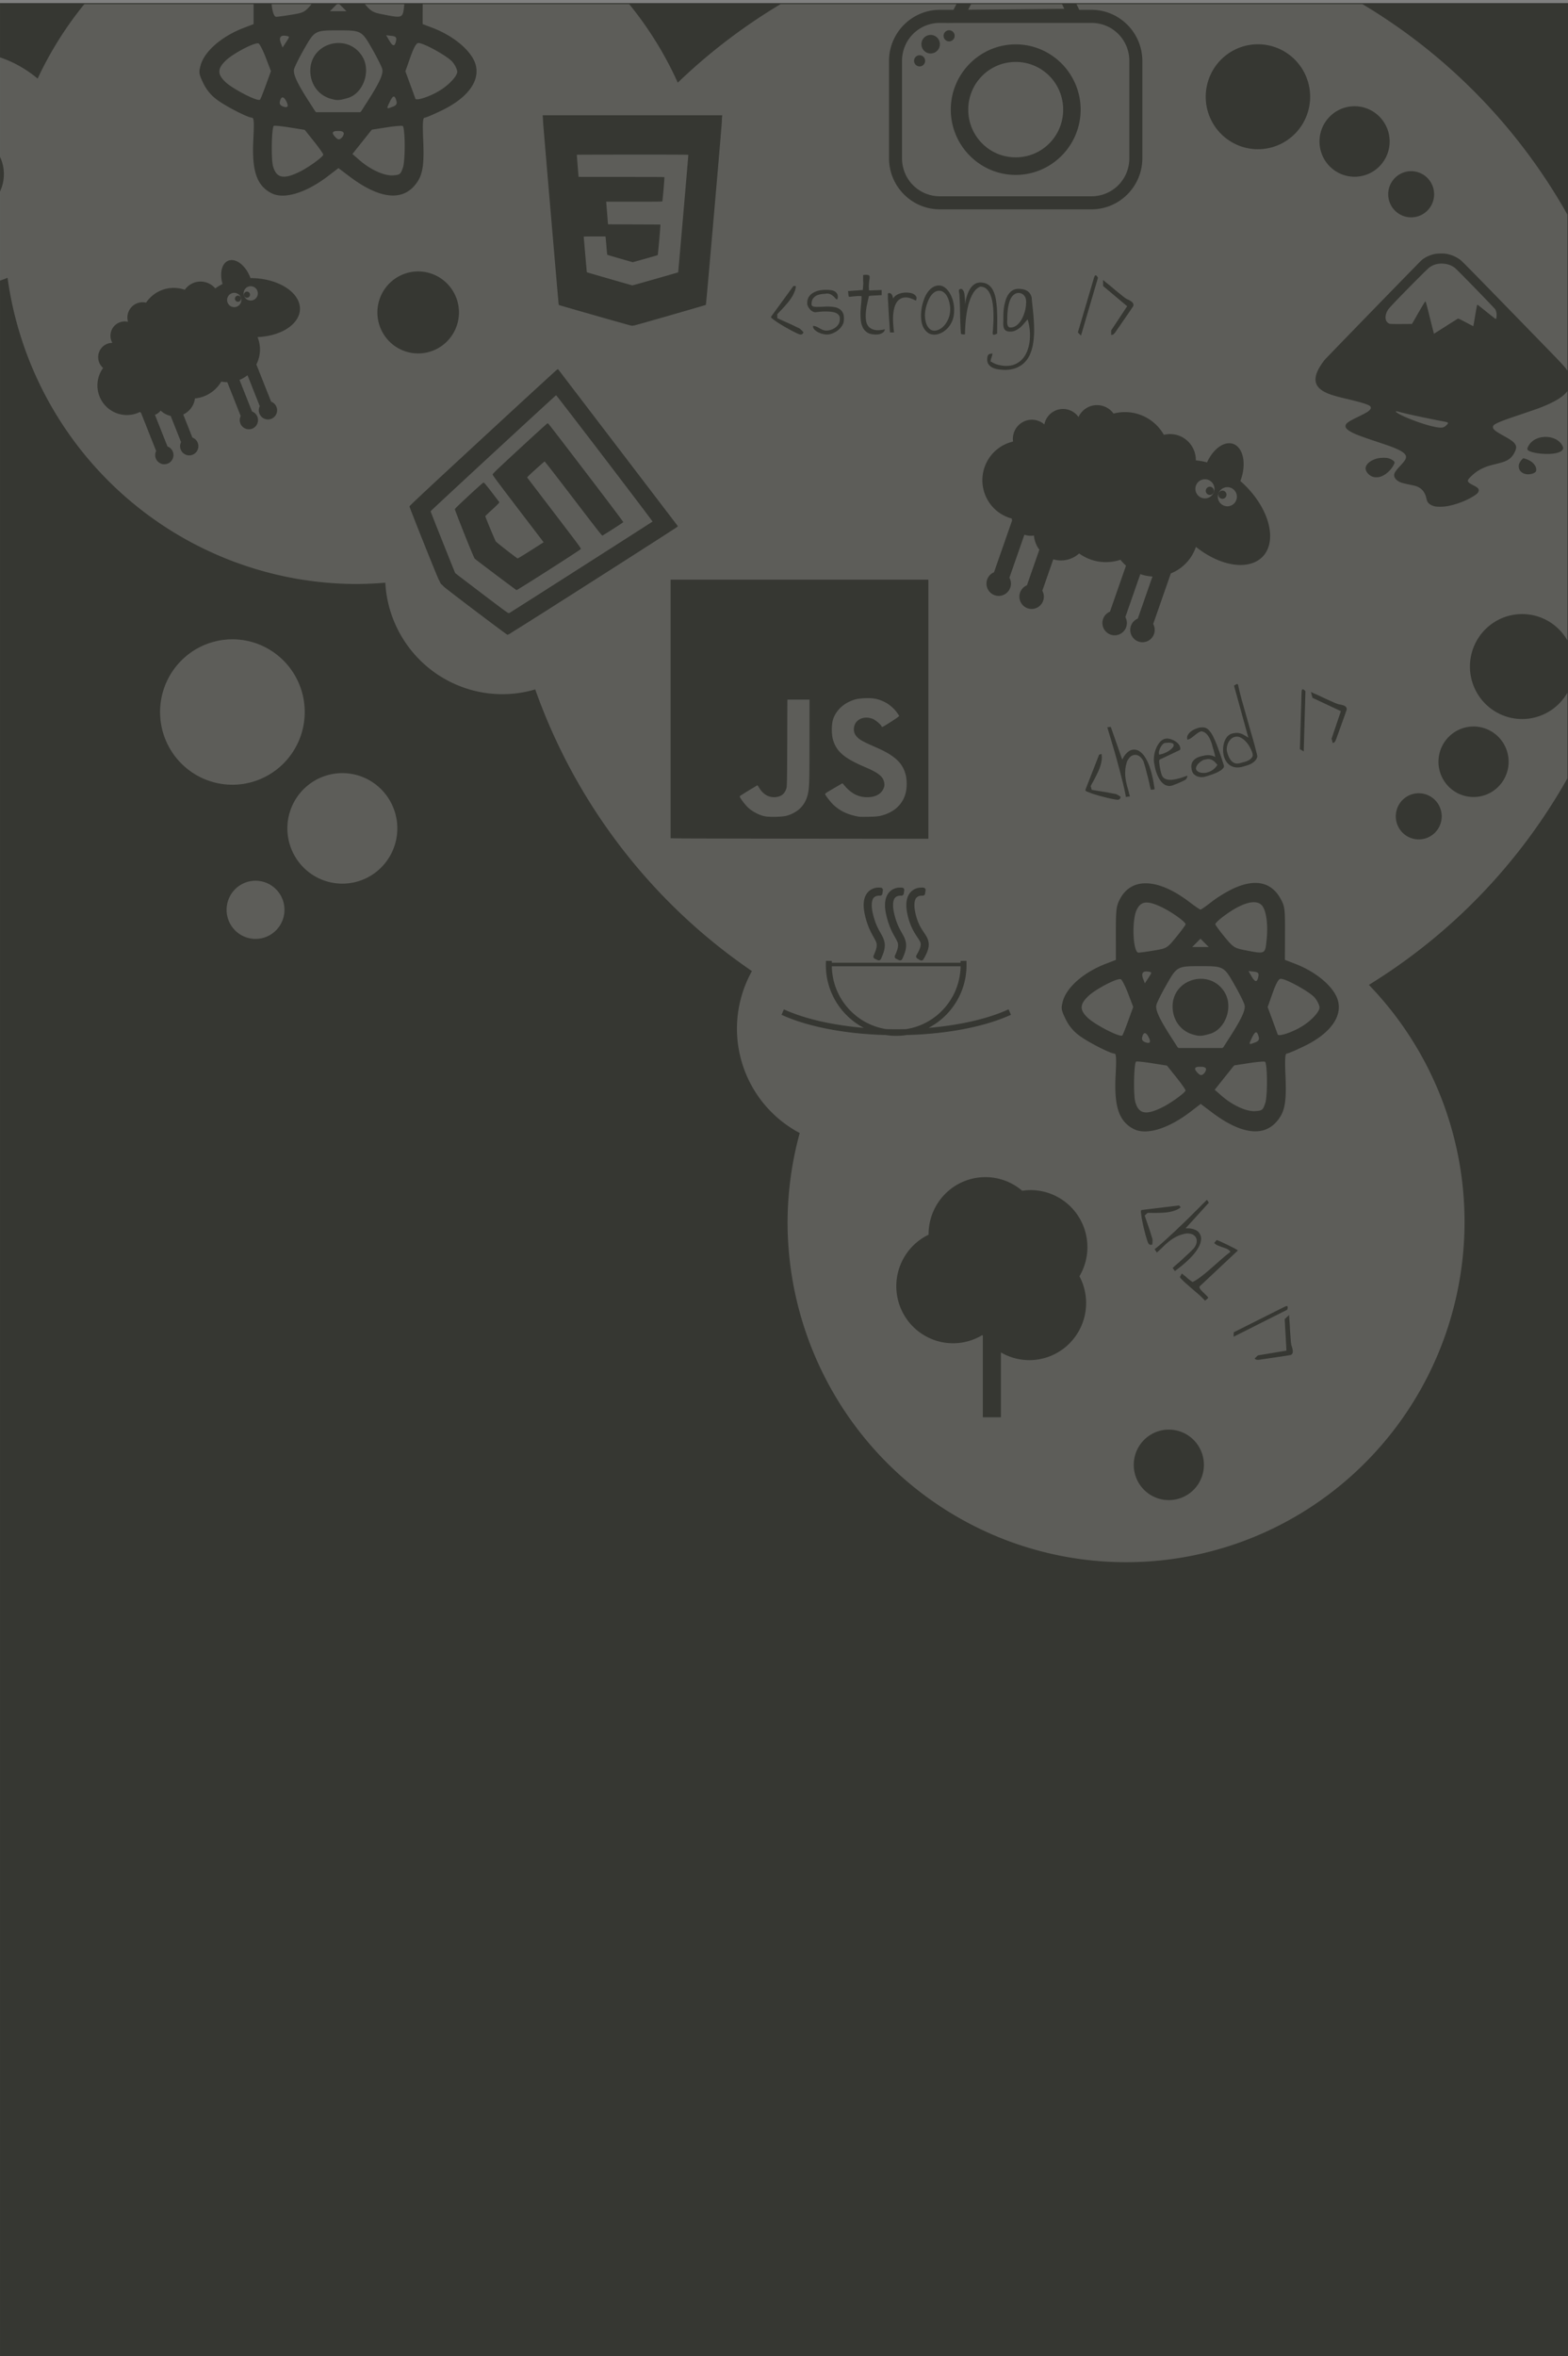 <?xml version="1.0" encoding="UTF-8" standalone="no"?>
<svg
   xmlns:dc="http://purl.org/dc/elements/1.1/"
   xmlns:cc="http://creativecommons.org/ns#"
   xmlns:rdf="http://www.w3.org/1999/02/22-rdf-syntax-ns#"
   xmlns:svg="http://www.w3.org/2000/svg"
   xmlns="http://www.w3.org/2000/svg"
   xmlns:sodipodi="http://sodipodi.sourceforge.net/DTD/sodipodi-0.dtd"
   xmlns:inkscape="http://www.inkscape.org/namespaces/inkscape"
   width="158.491mm"
   height="238.125mm"
   version="1.1"
   viewBox="0 0 158.491 238.125"
   id="svg11"
   sodipodi:docname="contactbgsm.svg"
   inkscape:version="0.92.3 (2405546, 2018-03-11)">
  <rect x="0" y="0" width="158.491" height="238.125" fill="#808080" stroke="none"/>
  <sodipodi:namedview
     pagecolor="#ffffff"
     bordercolor="#666666"
     borderopacity="1"
     objecttolerance="10"
     gridtolerance="10"
     guidetolerance="10"
     inkscape:pageopacity="0"
     inkscape:pageshadow="2"
     inkscape:window-width="1280"
     inkscape:window-height="999"
     id="namedview13"
     showgrid="false"
     inkscape:zoom="0.57249167"
     inkscape:cx="209.07231"
     inkscape:cy="225.63819"
     inkscape:window-x="0"
     inkscape:window-y="0"
     inkscape:window-maximized="1"
     inkscape:current-layer="svg11" />
  <defs
     id="defs5">
    <clipPath
       id="clipPath3389">
      <rect
         x="77.478"
         y="126.96"
         width="211.26"
         height="226.19"
         id="rect2"
         style="fill:#363732" />
    </clipPath>
  </defs>
  <g
     id="g833">
    <rect
       style="fill:#363732;stroke-width:1"
       x="0.001"
       id="rect7"
       height="317.5"
       width="158.49"
       y="0.311" />
    <path
       id="path9"
       clip-path="url(#clipPath3389)"
       d="m 125.58,109.47 a 47.568,47.815 0 0 0 -43.01,27.525 15.813,15.895 0 0 0 -10.148,-3.708 15.813,15.895 0 0 0 -15.813,15.895 15.813,15.895 0 0 0 15.813,15.895 15.813,15.895 0 0 0 6.093,-1.243 47.568,47.815 0 0 0 47.066,41.267 47.568,47.815 0 0 0 3.845,-0.179 15.813,15.895 0 0 0 15.782,15.027 15.813,15.895 0 0 0 4.423,-0.644 76.811,77.21 0 0 0 29.207,37.958 15.813,15.895 0 0 0 -2.021,7.76 15.813,15.895 0 0 0 8.46,14.06 45.619,45.856 0 0 0 -1.639,11.983 45.619,45.856 0 0 0 45.619,45.855 45.619,45.856 0 0 0 45.618,-45.855 45.619,45.856 0 0 0 -12.891,-31.945 76.811,77.21 0 0 0 36.714,-65.78 76.811,77.21 0 0 0 -76.811,-77.21 76.811,77.21 0 0 0 -53.046,21.41 47.568,47.815 0 0 0 -43.26,-28.072 z m 4.935,9.804 c 1.441,0.014 2.566,0.717 3.338,2.099 0.589,1.053 0.625,1.337 0.614,4.695 l -0.012,3.575 1.391,0.534 c 2.889,1.11 5.261,3.149 5.755,4.948 0.603,2.194 -1.071,4.461 -4.538,6.146 -1.131,0.55 -2.191,0.999 -2.356,0.999 -0.224,0 -0.268,0.785 -0.171,3.086 0.149,3.567 -0.101,4.831 -1.207,6.098 -1.825,2.09 -4.867,1.645 -8.731,-1.274 l -1.489,-1.125 -1.332,1.023 c -3.035,2.332 -6.014,3.238 -7.719,2.347 h -7.2e-4 c -1.967,-1.028 -2.637,-3.019 -2.419,-7.195 0.118,-2.273 0.082,-2.961 -0.157,-2.961 -0.55,-2.5e-4 -3.489,-1.502 -4.726,-2.415 -0.807,-0.595 -1.415,-1.327 -1.855,-2.232 -0.589,-1.211 -0.627,-1.454 -0.375,-2.395 0.505,-1.887 2.826,-3.916 5.77,-5.047 l 1.381,-0.531 -0.001,-3.578 c -0.001,-3.25 0.05,-3.677 0.571,-4.658 1.555,-2.926 5.133,-2.767 9.319,0.416 0.754,0.574 1.439,1.042 1.522,1.042 0.083,0 0.777,-0.488 1.541,-1.084 0.764,-0.596 2.096,-1.404 2.96,-1.793 1.084,-0.489 2.062,-0.728 2.926,-0.72 z m -0.273,2.599 c -0.552,0 -1.241,0.211 -2.042,0.613 -1.258,0.632 -3.12,2.041 -3.12,2.361 0,0.096 0.555,0.853 1.233,1.682 1.142,1.396 1.341,1.529 2.694,1.795 2.822,0.555 2.775,0.576 2.976,-1.315 0.21,-1.967 0.005,-3.755 -0.52,-4.561 -0.254,-0.389 -0.67,-0.581 -1.223,-0.574 z m -14.42,0.041 c -0.614,5.5e-4 -1.011,0.314 -1.331,0.957 -0.702,1.413 -0.525,5.795 0.235,5.795 0.197,0 1.141,-0.13 2.099,-0.289 1.714,-0.285 1.761,-0.313 2.993,-1.825 0.688,-0.845 1.252,-1.613 1.252,-1.706 0,-0.336 -1.994,-1.746 -3.359,-2.373 -0.804,-0.37 -1.412,-0.559 -1.889,-0.559 z m 93.098,0.149 h 11.292 l 2.735,5.662 h 1.644 c 3.786,0 6.862,3.092 6.862,6.898 v 13.094 c 0,3.806 -3.076,6.897 -6.862,6.897 h -20.42 c -3.786,0 -6.861,-3.091 -6.861,-6.897 v -13.094 c 0,-3.806 3.075,-6.898 6.861,-6.898 h 1.829 z m 1.066,1.762 -2.004,3.886 12.95,-0.123 -1.817,-3.763 z m -86.911,2.966 -0.557,0.56 -0.557,0.56 h 2.228 l -0.557,-0.56 z m 81.096,2.696 c -2.846,0 -5.108,2.276 -5.108,5.136 v 13.094 c 0,2.86 2.263,5.135 5.108,5.135 h 20.42 c 2.845,0 5.11,-2.275 5.11,-5.135 v -13.094 c 0,-2.86 -2.264,-5.136 -5.11,-5.136 h -18.05 l -1.457,0.014 0.007,-0.014 z m 1.24,0.991 a 0.747,0.751 0 0 1 0.747,0.751 0.747,0.751 0 0 1 -0.747,0.751 0.747,0.751 0 0 1 -0.746,-0.751 0.747,0.751 0 0 1 0.746,-0.751 z m -82.336,0.014 c -3.11,0 -3.173,0.034 -4.559,2.46 -0.673,1.178 -1.293,2.417 -1.379,2.754 -0.168,0.662 0.368,1.841 1.984,4.357 l 0.883,1.374 c 0.04,0.031 0.086,0.056 0.129,0.082 h 5.883 c 0.041,-0.024 0.086,-0.045 0.125,-0.074 l 0.887,-1.381 c 1.615,-2.517 2.152,-3.695 1.984,-4.357 -0.085,-0.337 -0.706,-1.576 -1.379,-2.754 -1.386,-2.426 -1.448,-2.46 -4.558,-2.46 z m 79.847,0.615 a 1.245,1.251 0 0 1 1.245,1.251 1.245,1.251 0 0 1 -1.245,1.251 1.245,1.251 0 0 1 -1.244,-1.251 1.245,1.251 0 0 1 1.244,-1.251 z m -73.382,0.044 0.454,0.772 c 0.469,0.799 0.747,0.766 0.892,-0.104 0.065,-0.392 -0.075,-0.522 -0.631,-0.586 z m -13.762,0.058 c -0.528,0 -0.68,0.334 -0.435,0.978 l 0.236,0.619 0.489,-0.745 c 0.489,-0.745 0.488,-0.745 -0.04,-0.829 -0.091,-0.014 -0.174,-0.022 -0.249,-0.023 z m 7.471,0.99 c 1.176,0.036 2.347,0.605 3.086,1.823 1.198,1.976 0.112,5.007 -2.006,5.599 -1.175,0.328 -1.379,0.336 -2.256,0.089 -1.668,-0.47 -2.757,-1.966 -2.756,-3.784 0.001,-2.365 1.973,-3.787 3.932,-3.727 z m 10.632,0 c -0.277,8.2e-4 -0.617,0.601 -1.077,1.905 l -0.672,1.903 0.619,1.686 c 0.341,0.927 0.667,1.827 0.727,2 0.117,0.341 2.004,-0.292 3.328,-1.115 1.235,-0.768 2.31,-1.933 2.31,-2.504 0,-0.309 -0.288,-0.906 -0.64,-1.326 -0.648,-0.774 -3.851,-2.55 -4.595,-2.548 z m -21.67,0.04 c -0.727,0.03 -3.311,1.398 -4.237,2.276 -1.179,1.118 -1.211,1.856 -0.125,2.908 0.994,0.964 4.367,2.7 4.689,2.413 0.064,-0.056 0.422,-0.945 0.795,-1.975 l 0.679,-1.872 -0.696,-1.82 c -0.383,-1.002 -0.827,-1.865 -0.986,-1.918 -0.031,-0.014 -0.071,-0.014 -0.119,-0.014 z m 134.82,0.128 a 7.036,7.072 0 0 1 7.036,7.072 7.036,7.072 0 0 1 -7.036,7.072 7.036,7.072 0 0 1 -7.036,-7.072 7.036,7.072 0 0 1 7.036,-7.072 z m -32.644,0.014 c 4.819,0 8.75,3.952 8.75,8.796 0,4.844 -3.932,8.796 -8.75,8.796 -4.819,0 -8.751,-3.952 -8.751,-8.796 0,-4.844 3.932,-8.796 8.751,-8.796 z m -12.954,1.467 a 0.747,0.751 0 0 1 0.747,0.75 0.747,0.751 0 0 1 -0.747,0.751 0.747,0.751 0 0 1 -0.747,-0.751 0.747,0.751 0 0 1 0.747,-0.75 z m 12.954,0.902 c -3.545,0 -6.395,2.863 -6.395,6.427 0,3.564 2.85,6.428 6.395,6.428 3.545,0 6.394,-2.864 6.394,-6.428 0,-3.564 -2.848,-6.427 -6.394,-6.427 z m -83.833,4.67 c -0.144,0.02 -0.316,0.262 -0.537,0.727 -0.459,0.967 -0.458,0.968 0.42,0.633 0.467,-0.178 0.589,-0.369 0.487,-0.759 -0.109,-0.419 -0.226,-0.62 -0.37,-0.6 z m -14.97,0.109 c -0.144,1.9e-4 -0.265,0.166 -0.351,0.496 -0.097,0.375 0.016,0.576 0.409,0.725 0.649,0.246 0.804,-0.017 0.426,-0.726 v -7.1e-4 c -0.176,-0.33 -0.341,-0.495 -0.485,-0.494 z m 144.47,1.188 a 4.727,4.752 0 0 1 4.727,4.751 4.727,4.752 0 0 1 -4.727,4.752 4.727,4.752 0 0 1 -4.727,-4.752 4.727,4.752 0 0 1 4.727,-4.751 z m -109.4,1.222 h 24.158 v 7.1e-4 h 0.022 l -0.02,0.224 c -0.011,0.123 -0.032,0.472 -0.046,0.774 -0.046,0.962 -2.095,24.506 -2.137,24.548 -0.042,0.041 -9.364,2.722 -9.611,2.764 -0.126,0.021 -0.193,0.03 -0.254,0.038 -0.011,10e-4 -0.039,0.008 -0.045,0.01 h -7.1e-4 c -0.004,3.3e-4 -0.024,0.005 -0.025,0.005 -10e-4,-1e-4 -0.029,-0.007 -0.033,-0.008 -0.016,-9.2e-4 -0.044,0.001 -0.049,-0.004 -0.01,-0.011 -0.094,-0.03 -0.187,-0.043 -0.152,-0.022 -9.36,-2.65 -9.547,-2.725 -0.062,-0.025 -0.081,-0.055 -0.094,-0.151 -0.048,-0.364 -2.069,-23.997 -2.089,-24.433 -0.014,-0.287 -0.033,-0.629 -0.044,-0.76 l -0.021,-0.238 h 0.022 z m -36.058,1.409 c -0.116,-0.003 -0.188,0.001 -0.202,0.016 -0.29,0.292 -0.37,4.431 -0.104,5.413 0.446,1.647 1.425,1.845 3.651,0.741 1.184,-0.587 3.114,-1.992 3.125,-2.275 0.004,-0.109 -0.556,-0.906 -1.246,-1.771 l -1.229,-1.542 c -0.012,-0.01 -0.026,-0.024 -0.037,-0.033 l -2.02,-0.319 c -0.838,-0.133 -1.589,-0.22 -1.937,-0.23 z m 16.975,0.008 c -0.355,3e-5 -1.107,0.077 -1.939,0.206 l -1.987,0.306 c -0.029,0.023 -0.067,0.061 -0.099,0.088 l -1.242,1.558 -1.309,1.641 0.958,0.833 c 1.479,1.285 3.346,2.131 4.518,2.047 0.925,-0.067 1.029,-0.151 1.339,-1.08 0.32,-0.959 0.297,-5.242 -0.03,-5.57 -0.018,-0.018 -0.092,-0.027 -0.21,-0.027 z m -8.488,0.698 c -0.114,0 -0.227,0.003 -0.334,0.008 -0.522,0.071 -0.528,0.341 -0.02,0.851 0.311,0.312 0.482,0.339 0.752,0.113 0.192,-0.16 0.349,-0.448 0.349,-0.639 0,-0.172 -0.179,-0.285 -0.484,-0.327 -0.087,-0.003 -0.173,-0.007 -0.262,-0.007 z m -50.505,0.349 a 5.442,5.47 0 0 1 5.442,5.47 5.442,5.47 0 0 1 -5.442,5.47 5.442,5.47 0 0 1 -5.442,-5.47 5.442,5.47 0 0 1 5.442,-5.47 z m 90.173,2.834 c -4.125,0 -7.505,0.01 -7.512,0.021 -0.008,0.015 0.222,2.918 0.237,2.981 8.2e-4,0.004 2.6,0.008 5.776,0.008 4.381,0 5.458,0.003 5.709,0.028 h 0.064 v 0.011 c 0.007,0.003 0.018,0.004 0.019,0.007 0.026,0.069 -0.248,3.202 -0.284,3.245 -0.025,0.03 -0.765,0.038 -3.799,0.038 h -3.696 c -0.003,6.1e-4 -0.055,7.3e-4 -0.056,0.001 -0.003,6.6e-4 -0.015,0.001 -0.017,0.003 l 0.017,0.191 c 0.01,0.107 0.065,0.795 0.123,1.527 l 0.105,1.332 7.054,0.028 0.007,0.131 c 0.011,0.176 -0.267,3.294 -0.334,3.807 -8e-5,0.001 -0.004,0.041 -0.004,0.042 -8e-5,0.004 -0.003,0.007 -0.003,0.011 -0.003,0.022 -0.014,0.13 -0.015,0.132 -0.014,0.014 -0.777,0.235 -1.696,0.491 l -1.671,0.465 -1.709,-0.488 c -0.94,-0.268 -1.718,-0.502 -1.728,-0.52 -0.011,-0.017 -0.062,-0.53 -0.113,-1.14 -0.051,-0.609 -0.1,-1.157 -0.109,-1.216 l -0.016,-0.109 h -1.466 c -0.806,0 -1.466,0.01 -1.467,0.021 -0.001,0.058 0.412,4.799 0.42,4.807 0.016,0.018 6.074,1.764 6.132,1.768 0.032,0.001 1.431,-0.39 3.11,-0.87 1.679,-0.48 3.058,-0.878 3.065,-0.884 0.019,-0.016 1.383,-15.792 1.369,-15.834 -0.01,-0.029 -1.538,-0.036 -7.512,-0.036 z m 104.93,2.233 a 3.095,3.111 0 0 1 3.094,3.11 3.095,3.111 0 0 1 -3.094,3.111 3.095,3.111 0 0 1 -3.094,-3.111 3.095,3.111 0 0 1 3.094,-3.11 z m 3.983,11.094 c 0.334,-0.003 0.667,0.018 0.885,0.065 0.674,0.144 1.276,0.42 1.792,0.819 0.275,0.213 2.413,2.397 12.453,12.726 0.807,0.83 1.547,1.624 1.681,1.805 0.62,0.832 0.849,1.603 0.677,2.286 -0.296,1.175 -1.533,2.095 -4.189,3.116 -0.257,0.099 -1.372,0.485 -2.478,0.857 -2.03,0.684 -2.584,0.888 -3.187,1.17 -0.409,0.191 -0.555,0.31 -0.586,0.478 -0.061,0.329 0.211,0.567 1.422,1.24 1.069,0.594 1.408,0.848 1.595,1.194 0.138,0.256 0.135,0.471 -0.011,0.822 -0.279,0.668 -0.634,1.064 -1.21,1.347 -0.3,0.147 -0.523,0.218 -1.292,0.411 -1.102,0.276 -1.384,0.366 -1.879,0.599 -0.645,0.304 -1.078,0.607 -1.611,1.128 -0.601,0.587 -0.561,0.714 0.377,1.195 0.588,0.301 0.73,0.46 0.675,0.755 -0.048,0.26 -0.335,0.502 -1.091,0.922 -0.973,0.541 -2.271,0.986 -3.316,1.139 -0.464,0.068 -1.188,0.068 -1.498,0 h -6.8e-4 c -0.474,-0.103 -0.849,-0.35 -1.007,-0.661 -0.038,-0.075 -0.105,-0.287 -0.148,-0.472 -0.194,-0.829 -0.632,-1.33 -1.398,-1.598 -0.109,-0.038 -0.521,-0.133 -0.916,-0.212 -0.395,-0.079 -0.842,-0.185 -0.994,-0.235 -0.535,-0.178 -0.925,-0.513 -1,-0.859 -0.079,-0.368 0.076,-0.644 0.791,-1.412 0.671,-0.72 0.837,-1.002 0.777,-1.324 -0.054,-0.289 -0.488,-0.631 -1.206,-0.951 -0.613,-0.273 -1.044,-0.429 -2.893,-1.046 -1.925,-0.643 -2.61,-0.901 -3.167,-1.191 -0.612,-0.319 -0.873,-0.565 -0.873,-0.825 0,-0.385 0.254,-0.576 1.71,-1.29 1.078,-0.528 1.352,-0.691 1.568,-0.931 0.145,-0.162 0.165,-0.27 0.08,-0.435 -0.118,-0.23 -1.084,-0.543 -3.25,-1.052 -1.281,-0.301 -1.985,-0.506 -2.53,-0.735 -1.857,-0.783 -2.113,-1.994 -0.828,-3.917 0.126,-0.189 0.317,-0.449 0.423,-0.578 0.248,-0.3 12.88,-13.291 13.101,-13.473 0.432,-0.356 1.055,-0.653 1.662,-0.794 0.219,-0.051 0.553,-0.078 0.886,-0.081 z m -162.89,0.884 a 3.096,1.906 68.19 0 1 2.408,2.241 3.096,1.906 68.19 0 1 0.069,0.189 6.405,3.979 2.178 0 1 0.419,0.005 6.405,3.979 2.178 0 1 6.252,4.219 6.405,3.979 2.178 0 1 -5.714,3.727 4.381,4.404 0 0 1 0.018,0.044 4.381,4.404 0 0 1 -0.178,3.641 l 1.987,5.013 a 1.232,1.239 0 0 1 0.72,0.703 1.232,1.239 0 0 1 -0.689,1.609 1.232,1.239 0 0 1 -1.601,-0.693 1.232,1.239 0 0 1 0.042,-1.008 l -1.652,-4.17 a 4.381,4.404 0 0 1 -1.078,0.626 4.381,4.404 0 0 1 -7.2e-4,0 l 1.688,4.258 a 1.232,1.239 0 0 1 0.721,0.703 1.232,1.239 0 0 1 -0.689,1.609 1.232,1.239 0 0 1 -1.601,-0.692 1.232,1.239 0 0 1 0.042,-1.008 l -1.807,-4.56 a 4.381,4.404 0 0 1 -0.807,-0.082 4.655,4.679 0 0 1 -2.279,1.963 4.655,4.679 0 0 1 -1.274,0.307 2.738,2.752 0 0 1 -1.578,2.163 l 1.233,3.112 a 1.232,1.239 0 0 1 0.721,0.703 1.232,1.239 0 0 1 -0.689,1.609 1.232,1.239 0 0 1 -1.601,-0.692 1.232,1.239 0 0 1 0.043,-1.008 l -1.4,-3.531 a 2.738,2.752 0 0 1 -1.345,-0.715 1.917,1.927 0 0 1 -0.774,0.573 l 1.688,4.258 a 1.232,1.239 0 0 1 0.72,0.703 1.232,1.239 0 0 1 -0.689,1.609 1.232,1.239 0 0 1 -1.601,-0.692 1.232,1.239 0 0 1 0.042,-1.008 l -2.033,-5.13 a 1.917,1.927 0 0 1 -0.152,-0.13 3.97,3.991 0 0 1 -0.289,0.131 3.97,3.991 0 0 1 -5.158,-2.23 3.97,3.991 0 0 1 0.483,-3.83 1.917,1.927 0 0 1 -0.528,-0.745 1.917,1.927 0 0 1 1.071,-2.503 1.917,1.927 0 0 1 0.707,-0.135 1.917,1.927 0 0 1 -0.121,-0.247 1.917,1.927 0 0 1 1.072,-2.503 1.917,1.927 0 0 1 1.156,-0.082 2.054,2.064 0 0 1 0.898,-2.338 l 7e-4,7.1e-4 a 2.054,2.064 0 0 1 0.313,-0.157 2.054,2.064 0 0 1 1.223,-0.093 4.518,4.541 0 0 1 2.059,-1.666 4.518,4.541 0 0 1 3.16,-0.066 2.601,2.615 0 0 1 1.163,-0.925 2.601,2.615 0 0 1 2.947,0.743 6.405,3.979 2.178 0 1 0.981,-0.594 3.096,1.906 68.19 0 1 0.763,-3.141 3.096,1.906 68.19 0 1 0.515,-0.088 z m 163.17,0.48 c -0.675,-0.032 -1.214,0.114 -1.745,0.47 -0.17,0.114 -0.861,0.786 -2.259,2.197 -2.268,2.29 -3.247,3.324 -3.418,3.611 -0.261,0.435 -0.354,0.927 -0.247,1.298 0.069,0.24 0.296,0.472 0.518,0.533 0.094,0.025 0.637,0.036 1.571,0.03 l 1.427,-0.01 0.873,-1.516 c 0.623,-1.083 0.89,-1.516 0.935,-1.516 0.053,0 0.147,0.337 0.603,2.175 0.297,1.196 0.545,2.175 0.551,2.175 0.005,0 0.717,-0.449 1.58,-0.998 v 7.1e-4 c 0.863,-0.548 1.604,-1.013 1.646,-1.032 0.064,-0.029 0.242,0.053 1.072,0.494 0.547,0.291 1.001,0.524 1.008,0.517 0.008,-0.008 0.118,-0.644 0.246,-1.415 0.128,-0.771 0.249,-1.419 0.269,-1.438 0.019,-0.019 0.057,-0.027 0.083,-0.016 0.026,0.011 0.572,0.444 1.214,0.962 0.642,0.518 1.185,0.941 1.206,0.941 0.063,9e-5 0.122,-0.258 0.122,-0.528 -5.1e-4,-0.28 -0.06,-0.536 -0.175,-0.763 -0.078,-0.153 -5.019,-5.236 -5.405,-5.559 -0.44,-0.369 -1.019,-0.581 -1.675,-0.612 z m -138.09,1.052 a 5.497,5.525 0 0 1 5.497,5.525 5.497,5.525 0 0 1 -5.497,5.525 5.497,5.525 0 0 1 -5.496,-5.525 5.497,5.525 0 0 1 5.496,-5.525 z m 60.289,0.456 c 0.092,-0.004 0.168,-0.003 0.229,0.007 0.132,0.01 0.221,0.043 0.268,0.099 0.047,0.057 0.066,0.142 0.056,0.255 0,0.104 -0.014,0.236 -0.042,0.397 -0.019,0.161 -0.038,0.355 -0.056,0.581 -0.01,0.227 0,0.482 0.028,0.766 l 1.693,-0.057 v 0.695 c -0.075,0 -0.193,0.004 -0.353,0.014 -0.16,0.01 -0.334,0.019 -0.522,0.028 -0.179,0.01 -0.348,0.019 -0.508,0.028 -0.151,0.01 -0.263,0.028 -0.339,0.057 -0.075,0.34 -0.155,0.704 -0.24,1.092 -0.085,0.388 -0.141,0.771 -0.169,1.149 -0.028,0.378 -0.019,0.733 0.028,1.064 0.047,0.321 0.165,0.591 0.353,0.808 0.188,0.208 0.456,0.355 0.804,0.44 0.348,0.076 0.809,0.047 1.383,-0.085 -0.019,0.142 -0.075,0.26 -0.169,0.355 -0.085,0.085 -0.188,0.156 -0.31,0.213 -0.113,0.047 -0.235,0.085 -0.367,0.113 -0.132,0.019 -0.249,0.028 -0.353,0.028 -0.48,0 -0.861,-0.085 -1.143,-0.255 -0.282,-0.18 -0.494,-0.411 -0.635,-0.695 -0.141,-0.284 -0.23,-0.605 -0.268,-0.964 -0.038,-0.369 -0.052,-0.742 -0.042,-1.12 0.019,-0.378 0.047,-0.752 0.085,-1.12 0.038,-0.369 0.056,-0.704 0.056,-1.007 -0.085,-0.028 -0.202,-0.038 -0.353,-0.028 -0.141,0 -0.296,0.01 -0.466,0.028 -0.16,0.01 -0.315,0.024 -0.466,0.043 -0.15,0.019 -0.277,0.028 -0.381,0.028 -0.047,0 -0.08,-0.066 -0.099,-0.199 -0.01,-0.142 -0.028,-0.331 -0.056,-0.567 l 1.989,-0.142 c 0.028,-0.331 0.047,-0.567 0.056,-0.709 0.01,-0.142 0.01,-0.26 0,-0.355 0,-0.104 -0.004,-0.217 -0.014,-0.34 v -0.61 c 0.122,-0.019 0.229,-0.031 0.321,-0.035 z m 31.034,0.064 c 0.026,0.004 0.053,0.019 0.081,0.043 0.057,0.038 0.127,0.137 0.212,0.298 l -2.286,7.786 -0.423,-0.425 2.173,-7.361 c 0.019,-0.057 0.042,-0.118 0.07,-0.184 0.028,-0.076 0.061,-0.123 0.099,-0.142 0.024,-0.014 0.048,-0.019 0.074,-0.014 z m 0.984,0.624 c 0.075,0.066 0.188,0.165 0.339,0.298 0.16,0.123 0.339,0.265 0.536,0.425 0.198,0.161 0.4,0.331 0.607,0.511 0.216,0.18 0.423,0.35 0.621,0.511 0.198,0.151 0.372,0.293 0.522,0.425 0.16,0.123 0.282,0.213 0.367,0.269 0.085,0.066 0.188,0.128 0.31,0.184 0.122,0.047 0.24,0.109 0.353,0.184 0.122,0.066 0.226,0.147 0.31,0.241 0.085,0.085 0.127,0.199 0.127,0.34 0,0.019 -0.004,0.047 -0.014,0.085 0,0.028 -0.004,0.052 -0.014,0.071 -0.066,0.085 -0.16,0.222 -0.282,0.411 -0.122,0.18 -0.263,0.388 -0.423,0.624 -0.16,0.227 -0.329,0.473 -0.508,0.738 -0.179,0.255 -0.348,0.501 -0.508,0.738 -0.16,0.227 -0.306,0.435 -0.437,0.624 -0.122,0.18 -0.212,0.312 -0.268,0.397 -0.085,0.104 -0.165,0.189 -0.24,0.255 -0.075,0.057 -0.179,0.085 -0.31,0.085 v -0.61 l 2.159,-3.262 -3.245,-2.723 z m -16.615,0.351 c 0.062,-0.003 0.126,-0.001 0.192,0.004 0.414,0.019 0.752,0.132 1.016,0.34 0.273,0.208 0.484,0.487 0.635,0.837 0.16,0.35 0.273,0.752 0.339,1.206 0.075,0.454 0.122,0.936 0.141,1.447 0.028,0.511 0.038,1.031 0.028,1.56 -0.01,0.52 -0.014,1.021 -0.014,1.503 -0.085,0.019 -0.169,0.052 -0.254,0.099 -0.085,0.038 -0.155,0.052 -0.212,0.043 -0.056,0 -0.099,-0.038 -0.127,-0.113 -0.019,-0.085 -0.01,-0.246 0.028,-0.482 0.01,-0.17 0.024,-0.43 0.042,-0.78 0.028,-0.359 0.038,-0.756 0.028,-1.191 0,-0.435 -0.024,-0.884 -0.07,-1.347 -0.047,-0.463 -0.136,-0.884 -0.268,-1.262 -0.122,-0.388 -0.301,-0.7 -0.536,-0.936 -0.235,-0.246 -0.541,-0.369 -0.917,-0.369 -0.386,0.161 -0.71,0.463 -0.974,0.908 -0.254,0.444 -0.461,0.964 -0.621,1.56 -0.151,0.596 -0.263,1.243 -0.339,1.943 -0.066,0.69 -0.103,1.366 -0.113,2.028 -0.019,-0.01 -0.056,-0.014 -0.113,-0.014 h -0.169 c -0.057,-0.01 -0.113,-0.019 -0.169,-0.028 -0.047,-0.01 -0.075,-0.019 -0.085,-0.028 -0.019,-0.151 -0.038,-0.369 -0.056,-0.652 -0.01,-0.293 -0.024,-0.619 -0.042,-0.979 -0.01,-0.369 -0.019,-0.752 -0.028,-1.149 -0.01,-0.397 -0.019,-0.775 -0.028,-1.135 -0.01,-0.359 -0.024,-0.681 -0.042,-0.964 -0.01,-0.293 -0.028,-0.515 -0.057,-0.667 0,-0.01 -0.004,-0.033 -0.014,-0.071 0,-0.038 -0.004,-0.08 -0.014,-0.128 v -0.199 c 0.141,-0.113 0.259,-0.151 0.353,-0.113 0.103,0.038 0.188,0.123 0.254,0.255 0.066,0.123 0.113,0.279 0.141,0.468 0.028,0.189 0.047,0.378 0.056,0.567 0.019,0.189 0.028,0.364 0.028,0.525 v 0.326 c 0.019,-0.161 0.047,-0.35 0.085,-0.567 0.038,-0.217 0.094,-0.44 0.169,-0.667 0.075,-0.227 0.165,-0.449 0.268,-0.667 0.113,-0.227 0.249,-0.425 0.409,-0.596 0.16,-0.17 0.339,-0.303 0.536,-0.397 0.155,-0.071 0.327,-0.11 0.514,-0.117 z m -5.494,0.401 c 0.301,0 0.579,0.104 0.832,0.312 0.263,0.208 0.484,0.477 0.663,0.808 0.188,0.331 0.329,0.7 0.423,1.106 0.094,0.407 0.132,0.804 0.113,1.191 0,0.567 -0.108,1.073 -0.325,1.518 -0.216,0.444 -0.494,0.804 -0.832,1.078 -0.329,0.274 -0.687,0.459 -1.072,0.553 -0.376,0.095 -0.734,0.071 -1.072,-0.071 -0.329,-0.151 -0.607,-0.43 -0.832,-0.837 -0.216,-0.407 -0.325,-0.96 -0.325,-1.659 0,-0.217 0.019,-0.468 0.056,-0.752 0.038,-0.293 0.099,-0.586 0.183,-0.879 0.085,-0.293 0.188,-0.581 0.31,-0.865 0.132,-0.284 0.287,-0.534 0.466,-0.752 0.179,-0.227 0.386,-0.407 0.621,-0.539 0.235,-0.142 0.499,-0.213 0.79,-0.213 z m -19.626,0.071 h 0.325 c 0,0.227 -0.052,0.468 -0.155,0.723 -0.094,0.255 -0.221,0.511 -0.381,0.766 -0.151,0.246 -0.325,0.487 -0.522,0.723 -0.198,0.236 -0.39,0.459 -0.578,0.667 -0.179,0.199 -0.348,0.378 -0.508,0.539 -0.15,0.161 -0.268,0.288 -0.353,0.383 v 0.539 c 0.085,0.028 0.202,0.08 0.353,0.156 0.16,0.066 0.339,0.147 0.536,0.241 0.198,0.085 0.4,0.175 0.607,0.269 0.216,0.095 0.423,0.189 0.621,0.284 0.198,0.095 0.372,0.18 0.522,0.255 0.16,0.076 0.273,0.128 0.339,0.156 0.028,0.019 0.07,0.052 0.127,0.099 0.056,0.047 0.113,0.099 0.169,0.156 0.056,0.057 0.108,0.113 0.155,0.17 0.056,0.057 0.089,0.099 0.099,0.128 -0.056,0.113 -0.113,0.189 -0.169,0.227 -0.056,0.038 -0.132,0.057 -0.226,0.057 -0.075,0 -0.226,-0.052 -0.452,-0.156 -0.226,-0.104 -0.484,-0.232 -0.776,-0.383 -0.292,-0.161 -0.597,-0.331 -0.917,-0.511 -0.32,-0.189 -0.616,-0.369 -0.889,-0.539 -0.263,-0.18 -0.484,-0.336 -0.663,-0.468 -0.179,-0.132 -0.268,-0.222 -0.268,-0.269 v -0.071 c 0.01,-0.038 0.019,-0.057 0.028,-0.057 z m -73.118,0.026 a 0.958,0.963 0 0 0 -0.375,0.068 0.958,0.963 0 0 0 -0.146,0.074 0.958,0.963 0 0 0 -0.389,1.178 0.958,0.963 0 0 0 1.245,0.538 0.958,0.963 0 0 0 0.535,-1.251 0.958,0.963 0 0 0 -0.871,-0.607 z m 103.47,0.357 c 0.198,0 0.386,0.019 0.564,0.057 0.188,0.028 0.357,0.085 0.508,0.17 0.16,0.085 0.296,0.199 0.409,0.34 0.113,0.142 0.202,0.321 0.268,0.539 0.038,0.425 0.085,0.889 0.141,1.39 0.056,0.492 0.103,1.007 0.141,1.546 0.038,0.529 0.056,1.064 0.056,1.603 0,0.539 -0.038,1.059 -0.113,1.56 -0.066,0.501 -0.183,0.969 -0.353,1.404 -0.16,0.444 -0.39,0.832 -0.691,1.163 -0.292,0.34 -0.658,0.61 -1.101,0.808 -0.442,0.208 -0.974,0.321 -1.594,0.34 -0.263,0 -0.541,-0.019 -0.832,-0.057 -0.292,-0.028 -0.56,-0.095 -0.804,-0.199 -0.245,-0.095 -0.442,-0.236 -0.593,-0.425 -0.16,-0.18 -0.24,-0.425 -0.24,-0.738 0,-0.255 0.042,-0.449 0.127,-0.582 0.085,-0.132 0.282,-0.199 0.593,-0.199 -0.028,0.132 -0.061,0.265 -0.099,0.397 -0.047,0.132 -0.085,0.255 -0.113,0.369 -0.038,0.113 -0.052,0.203 -0.042,0.269 0,0.066 0.033,0.09 0.099,0.071 0.301,0.199 0.63,0.34 0.988,0.425 0.357,0.085 0.71,0.128 1.058,0.128 0.527,-0.01 0.978,-0.118 1.355,-0.326 0.386,-0.208 0.701,-0.477 0.945,-0.808 0.254,-0.331 0.447,-0.714 0.579,-1.149 0.141,-0.425 0.226,-0.87 0.254,-1.333 0.038,-0.454 0.028,-0.912 -0.028,-1.376 -0.057,-0.463 -0.146,-0.889 -0.268,-1.276 -0.16,0.18 -0.325,0.369 -0.494,0.567 -0.16,0.199 -0.334,0.378 -0.522,0.539 -0.188,0.151 -0.39,0.279 -0.607,0.383 -0.207,0.104 -0.442,0.156 -0.705,0.156 -0.273,0 -0.48,-0.047 -0.621,-0.142 -0.132,-0.095 -0.221,-0.222 -0.268,-0.383 -0.047,-0.17 -0.07,-0.364 -0.07,-0.582 0.01,-0.217 0.014,-0.449 0.014,-0.695 0,-0.227 0.004,-0.482 0.014,-0.766 0.019,-0.284 0.052,-0.567 0.099,-0.851 0.056,-0.293 0.127,-0.577 0.212,-0.851 0.094,-0.284 0.216,-0.534 0.367,-0.752 0.151,-0.227 0.339,-0.407 0.564,-0.539 0.226,-0.132 0.494,-0.199 0.804,-0.199 z m -25.919,0.128 c 0.141,0 0.301,0.01 0.48,0.028 0.188,0.01 0.357,0.047 0.508,0.113 0.16,0.057 0.292,0.151 0.395,0.284 0.113,0.132 0.169,0.317 0.169,0.553 -0.019,0.161 -0.047,0.26 -0.085,0.298 -0.028,0.028 -0.075,0.019 -0.141,-0.028 -0.056,-0.057 -0.127,-0.132 -0.212,-0.227 -0.085,-0.095 -0.188,-0.184 -0.31,-0.269 -0.113,-0.095 -0.254,-0.165 -0.423,-0.213 -0.16,-0.047 -0.343,-0.047 -0.55,0 -0.216,0 -0.433,0.024 -0.649,0.071 -0.216,0.038 -0.414,0.109 -0.593,0.213 -0.169,0.104 -0.31,0.246 -0.423,0.425 -0.103,0.18 -0.155,0.407 -0.155,0.681 0,0.142 0.061,0.241 0.183,0.298 0.132,0.047 0.301,0.071 0.508,0.071 0.216,0 0.456,-0.004 0.72,-0.014 0.273,-0.019 0.55,-0.028 0.832,-0.028 0.282,0 0.555,0.024 0.818,0.071 0.263,0.038 0.494,0.123 0.691,0.255 0.207,0.123 0.367,0.303 0.48,0.539 0.113,0.236 0.155,0.544 0.127,0.922 0,0.274 -0.08,0.534 -0.24,0.78 -0.151,0.246 -0.348,0.463 -0.593,0.652 -0.235,0.18 -0.499,0.321 -0.79,0.425 -0.292,0.104 -0.574,0.142 -0.847,0.113 -0.113,-0.01 -0.268,-0.038 -0.466,-0.085 -0.188,-0.057 -0.376,-0.132 -0.564,-0.227 -0.179,-0.095 -0.334,-0.208 -0.466,-0.34 -0.132,-0.142 -0.198,-0.307 -0.198,-0.496 0.169,0 0.325,0.033 0.466,0.099 0.15,0.066 0.296,0.142 0.437,0.227 0.141,0.076 0.282,0.147 0.423,0.213 0.15,0.057 0.31,0.085 0.48,0.085 0.198,0 0.4,-0.033 0.607,-0.099 0.216,-0.076 0.414,-0.175 0.593,-0.298 0.179,-0.132 0.325,-0.288 0.437,-0.468 0.113,-0.189 0.169,-0.392 0.169,-0.61 0.01,-0.066 0.01,-0.147 0,-0.241 0,-0.095 -0.028,-0.189 -0.085,-0.284 -0.057,-0.104 -0.151,-0.199 -0.282,-0.284 -0.132,-0.095 -0.325,-0.165 -0.578,-0.213 -0.245,-0.047 -0.555,-0.071 -0.931,-0.071 -0.376,-0.01 -0.842,0.024 -1.397,0.099 -0.141,0 -0.277,-0.038 -0.409,-0.113 -0.132,-0.085 -0.249,-0.184 -0.353,-0.298 -0.103,-0.123 -0.188,-0.251 -0.254,-0.383 -0.066,-0.142 -0.099,-0.274 -0.099,-0.397 0,-0.369 0.075,-0.667 0.226,-0.894 0.16,-0.236 0.362,-0.421 0.607,-0.553 0.245,-0.142 0.517,-0.241 0.818,-0.298 0.301,-0.057 0.607,-0.085 0.917,-0.085 z m 15.224,0.128 c -0.226,0 -0.428,0.057 -0.607,0.17 -0.179,0.113 -0.343,0.269 -0.494,0.468 -0.141,0.189 -0.263,0.407 -0.367,0.652 -0.103,0.246 -0.193,0.492 -0.268,0.738 -0.066,0.246 -0.117,0.487 -0.155,0.723 -0.028,0.227 -0.042,0.425 -0.042,0.596 0.028,0.577 0.127,1.021 0.296,1.333 0.169,0.312 0.372,0.52 0.607,0.624 0.245,0.095 0.508,0.095 0.79,0 0.282,-0.095 0.546,-0.26 0.79,-0.496 0.245,-0.246 0.452,-0.548 0.621,-0.908 0.179,-0.369 0.277,-0.78 0.296,-1.234 0.019,-0.34 -0.01,-0.671 -0.085,-0.993 -0.066,-0.321 -0.165,-0.605 -0.296,-0.851 -0.122,-0.255 -0.277,-0.454 -0.466,-0.596 -0.179,-0.151 -0.386,-0.227 -0.621,-0.227 z m -93.304,0.113 a 0.411,0.413 0 0 1 0.385,0.26 0.411,0.413 0 0 1 -0.229,0.536 0.411,0.413 0 0 1 -0.534,-0.23 0.411,0.413 0 0 1 0.167,-0.505 0.411,0.413 0 0 1 0,-7.1e-4 0.411,0.413 0 0 1 0.063,-0.031 0.411,0.413 0 0 1 0.148,-0.029 z m 88.747,0.128 c 0.132,-0.004 0.263,-1e-5 0.395,0.014 0.263,0.019 0.484,0.076 0.663,0.17 0.188,0.085 0.32,0.208 0.395,0.369 0.075,0.151 0.056,0.331 -0.056,0.539 -0.245,-0.142 -0.503,-0.255 -0.776,-0.34 -0.263,-0.085 -0.522,-0.113 -0.776,-0.085 -0.254,0.028 -0.489,0.128 -0.705,0.298 -0.216,0.161 -0.395,0.421 -0.536,0.78 -0.141,0.359 -0.23,0.837 -0.268,1.433 -0.028,0.586 0.014,1.319 0.127,2.198 h -0.536 l -0.028,-0.227 c -0.01,-0.161 -0.024,-0.369 -0.042,-0.624 -0.01,-0.255 -0.028,-0.539 -0.056,-0.851 -0.019,-0.312 -0.038,-0.629 -0.056,-0.95 -0.019,-0.321 -0.038,-0.629 -0.056,-0.922 -0.01,-0.303 -0.024,-0.563 -0.042,-0.78 0,-0.028 -0.004,-0.085 -0.014,-0.17 v -0.738 c 0.113,-0.047 0.212,-0.057 0.296,-0.028 0.085,0.028 0.155,0.08 0.212,0.156 0.056,0.076 0.099,0.165 0.127,0.269 0.028,0.095 0.052,0.189 0.07,0.284 0.122,-0.208 0.296,-0.373 0.522,-0.496 0.235,-0.132 0.484,-0.217 0.748,-0.255 0.132,-0.024 0.263,-0.038 0.395,-0.043 z m -90.441,0.038 a 0.958,0.963 0 0 0 -0.375,0.068 0.958,0.963 0 0 0 -0.146,0.074 0.958,0.963 0 0 0 -0.389,1.178 0.958,0.963 0 0 0 1.245,0.538 0.958,0.963 0 0 0 0.535,-1.252 0.958,0.963 0 0 0 -0.871,-0.606 z m 105.69,0.018 c -0.226,0 -0.423,0.066 -0.593,0.199 -0.169,0.123 -0.31,0.284 -0.423,0.482 -0.113,0.199 -0.202,0.425 -0.268,0.681 -0.066,0.246 -0.117,0.496 -0.155,0.752 -0.028,0.246 -0.052,0.487 -0.07,0.723 -0.01,0.227 -0.014,0.416 -0.014,0.567 0,0.104 -0.004,0.222 -0.014,0.355 -0.01,0.132 -0.004,0.265 0.014,0.397 0.019,0.132 0.056,0.246 0.113,0.34 0.066,0.095 0.169,0.147 0.31,0.156 0.226,0 0.433,-0.052 0.621,-0.156 0.198,-0.104 0.372,-0.246 0.522,-0.425 0.16,-0.18 0.296,-0.378 0.409,-0.596 0.122,-0.227 0.221,-0.459 0.296,-0.695 0.085,-0.236 0.146,-0.463 0.183,-0.681 0.047,-0.227 0.07,-0.425 0.07,-0.596 0.028,-0.18 0.028,-0.359 0,-0.539 -0.019,-0.18 -0.07,-0.34 -0.155,-0.482 -0.085,-0.142 -0.198,-0.255 -0.339,-0.34 -0.141,-0.095 -0.31,-0.142 -0.508,-0.142 z m -105.21,0.357 a 0.411,0.413 0 0 1 0.384,0.26 0.411,0.413 0 0 1 -0.229,0.536 0.411,0.413 0 0 1 -0.533,-0.23 0.411,0.413 0 0 1 0.167,-0.505 0.411,0.413 0 0 1 0.063,-0.032 0.411,0.413 0 0 1 0.149,-0.029 z m 43.137,9.902 0.005,0.005 8.073,10.577 6.126,8.027 0.372,0.487 1.544,2.023 0.022,0.028 0.008,0.011 v 7e-4 l 0.001,10e-4 0.003,0.004 -0.017,0.01 -0.073,0.09 c -0.047,0.058 -5.188,3.358 -11.423,7.334 -5.913,3.77 -8.961,5.702 -10.382,6.579 -0.054,0.035 -0.807,0.514 -0.81,0.517 -0.031,0.024 -0.082,0.041 -0.133,0.053 -0.058,0.031 -0.116,0.063 -0.123,0.062 -0.119,-0.018 -8.242,-6.163 -8.562,-6.476 -0.105,-0.103 -0.142,-0.146 -0.209,-0.215 -0.058,-0.047 -0.107,-0.092 -0.142,-0.129 l -0.004,-0.004 c -0.008,-0.005 -0.041,-0.023 -0.042,-0.025 -7.5e-4,-0.001 -0.005,-0.014 -0.007,-0.017 -0.001,-0.001 -0.003,-0.004 -0.004,-0.005 -2.2e-4,-2.9e-4 -0.015,-0.012 -0.015,-0.012 -3e-5,-7e-5 -0.008,-0.018 -0.008,-0.018 -8.6e-4,-0.001 -0.012,-0.011 -0.014,-0.012 -0.017,-0.028 -0.081,-0.163 -0.143,-0.299 -0.004,-0.008 -0.031,-0.077 -0.036,-0.088 -0.02,-0.035 -0.04,-0.072 -0.059,-0.099 -0.155,-0.216 -3.981,-9.779 -3.966,-9.912 0.01,-0.089 2.278,-2.209 9.894,-9.248 5.434,-5.023 9.936,-9.158 10.004,-9.188 l 0.106,-0.048 z m -0.256,3.522 c -0.074,0.007 -16.906,15.565 -16.917,15.636 -0.007,0.043 3.245,8.2 3.319,8.329 0.004,0.004 0.049,0.041 0.059,0.05 0.058,0.051 1.597,1.226 3.53,2.693 3.413,2.591 3.577,2.708 3.697,2.642 0.333,-0.184 19.288,-12.289 19.306,-12.329 0.027,-0.062 -12.926,-17.028 -12.996,-17.021 z m 72.808,1.331 a 2.748,2.763 0 0 1 0.547,0.037 h 7.1e-4 a 2.748,2.763 0 0 1 0.454,0.118 2.748,2.763 0 0 1 1.316,0.986 6.047,6.078 0 0 1 3.535,0.138 6.047,6.078 0 0 1 3.247,2.724 3.481,3.499 0 0 1 1.983,0.095 3.481,3.499 0 0 1 2.325,3.353 8.594,5.313 43.524 0 1 1.509,0.267 2.551,4.145 18.798 0 1 3.517,-2.497 2.551,4.145 18.798 0 1 1.067,4.755 2.551,4.145 18.798 0 1 -0.095,0.252 8.594,5.313 43.524 0 1 0.417,0.377 8.594,5.313 43.524 0 1 2.623,9.78 8.594,5.313 43.524 0 1 -9.026,-1.284 5.864,5.894 0 0 1 -0.02,0.061 5.864,5.894 0 0 1 -3.362,3.517 l -2.377,6.816 a 1.649,1.658 0 0 1 0.113,1.347 1.649,1.658 0 0 1 -2.102,1.016 1.649,1.658 0 0 1 -1.011,-2.113 1.649,1.658 0 0 1 0.925,-0.98 l 1.977,-5.67 a 5.864,5.894 0 0 1 -1.636,-0.321 l -2.019,5.789 a 1.649,1.658 0 0 1 0.113,1.347 1.649,1.658 0 0 1 -2.102,1.016 1.649,1.658 0 0 1 -1.011,-2.112 1.649,1.658 0 0 1 0.925,-0.981 l 2.162,-6.199 a 5.864,5.894 0 0 1 -0.743,-0.795 6.23,6.262 0 0 1 -4.018,-0.032 6.23,6.262 0 0 1 -1.555,-0.816 3.665,3.684 0 0 1 -3.484,0.789 l -1.475,4.231 a 1.649,1.658 0 0 1 0.113,1.347 1.649,1.658 0 0 1 -2.102,1.016 1.649,1.658 0 0 1 -1.011,-2.112 1.649,1.658 0 0 1 0.924,-0.981 l 1.675,-4.801 a 3.665,3.684 0 0 1 -0.733,-1.91 2.565,2.579 0 0 1 -1.283,-0.106 l -2.019,5.789 a 1.649,1.658 0 0 1 0.113,1.346 1.649,1.658 0 0 1 -2.102,1.016 1.649,1.658 0 0 1 -1.011,-2.112 1.649,1.658 0 0 1 0.925,-0.981 l 2.433,-6.974 a 2.565,2.579 0 0 1 -0.04,-0.265 5.314,5.341 0 0 1 -0.407,-0.123 5.314,5.341 0 0 1 -3.256,-6.808 5.314,5.341 0 0 1 3.836,-3.439 2.565,2.579 0 0 1 0.118,-1.218 2.565,2.579 0 0 1 3.269,-1.581 2.565,2.579 0 0 1 0.831,0.488 2.565,2.579 0 0 1 0.094,-0.357 2.565,2.579 0 0 1 3.269,-1.581 2.565,2.579 0 0 1 1.24,0.939 2.748,2.763 0 0 1 2.403,-1.603 z m 40.384,0.834 c -0.054,0.017 -0.008,0.08 0.138,0.186 0.724,0.523 3.394,1.543 4.887,1.867 0.877,0.191 1.253,0.195 1.525,0.019 0.18,-0.116 0.412,-0.346 0.444,-0.44 0.044,-0.127 -0.057,-0.17 -0.658,-0.281 -1.833,-0.338 -5.213,-1.065 -5.884,-1.266 -0.247,-0.074 -0.399,-0.102 -0.453,-0.085 z m -114.35,1.613 c 0.011,-0.003 0.04,0.018 0.083,0.06 0.014,0.001 0.027,0.004 0.038,0.011 0.06,0.037 2.16,2.774 4.387,5.694 0.301,0.394 0.308,0.399 0.654,0.852 3.038,3.98 5.063,6.669 5.05,6.705 -0.023,0.06 -2.684,1.767 -2.822,1.81 -0.059,0.018 -0.872,-1.021 -3.897,-4.984 -2.39,-3.131 -3.846,-5.005 -3.887,-5.001 -0.062,0.007 -2.082,1.832 -2.267,2.049 l -0.088,0.103 3.642,4.772 c 3.433,4.498 3.639,4.778 3.592,4.876 -0.06,0.124 -8.555,5.552 -8.663,5.535 -0.064,-0.011 -5.367,-4 -5.632,-4.238 -0.066,-0.059 -0.642,-1.431 -1.403,-3.342 -0.711,-1.783 -1.286,-3.285 -1.278,-3.339 0.017,-0.114 3.698,-3.526 3.855,-3.573 0.064,-0.019 0.235,0.173 0.562,0.586 0.231,0.283 0.478,0.603 0.732,0.943 l 0.849,1.113 -0.073,0.123 c -0.04,0.068 -0.465,0.482 -0.944,0.92 -0.479,0.438 -0.873,0.82 -0.876,0.848 -0.007,0.09 1.321,3.272 1.419,3.402 0.12,0.157 2.831,2.266 2.936,2.283 0.042,0.007 0.849,-0.48 1.792,-1.082 l 1.714,-1.096 -3.432,-4.497 c -2.479,-3.248 -3.269,-4.302 -3.408,-4.561 l -0.03,-0.039 0.008,-0.012 c -7.2e-4,-0.003 -0.007,-0.012 -0.007,-0.014 -0.003,-0.115 0.427,-0.528 3.649,-3.506 2.009,-1.857 3.693,-3.388 3.743,-3.402 z m 134.63,1.837 c 0.904,0.032 1.779,0.441 2.158,1.209 0.087,0.177 0.106,0.251 0.088,0.351 -0.103,0.553 -1.279,0.837 -2.912,0.703 -0.937,-0.077 -1.726,-0.298 -1.873,-0.524 -0.081,-0.125 -0.011,-0.354 0.213,-0.69 0.491,-0.737 1.422,-1.081 2.326,-1.049 z m -22.065,2.815 c 0.278,-0.008 0.55,0.005 0.698,0.043 0.299,0.076 0.555,0.202 0.746,0.366 0.181,0.156 0.19,0.232 0.057,0.496 -0.403,0.801 -1.175,1.475 -1.906,1.666 -0.292,0.076 -0.698,0.071 -0.936,-0.012 -0.575,-0.2 -1.025,-0.768 -0.964,-1.217 0.072,-0.531 0.679,-1.018 1.567,-1.257 0.175,-0.047 0.46,-0.076 0.738,-0.084 z m 18.936,0.053 0.244,0.067 c 0.393,0.107 0.83,0.346 1.073,0.589 0.357,0.355 0.52,0.805 0.399,1.097 -0.13,0.313 -0.919,0.514 -1.453,0.369 -0.549,-0.149 -0.869,-0.528 -0.87,-1.031 -2.9e-4,-0.201 0.02,-0.278 0.124,-0.487 0.069,-0.139 0.203,-0.327 0.303,-0.426 z m -42.947,2.838 a 1.283,1.289 0 0 0 -1.168,0.862 1.283,1.289 0 0 0 0.787,1.643 1.283,1.289 0 0 0 1.635,-0.79 1.283,1.289 0 0 0 -0.786,-1.643 1.283,1.289 0 0 0 -0.212,-0.055 v 6.9e-4 a 1.283,1.289 0 0 0 -0.255,-0.017 z m 0.691,1.008 a 0.55,0.553 0 0 1 0.109,0.007 0.55,0.553 0 0 1 7e-4,0 0.55,0.553 0 0 1 0.09,0.024 0.55,0.553 0 0 1 0.337,0.704 0.55,0.553 0 0 1 -0.701,0.339 0.55,0.553 0 0 1 -0.337,-0.704 0.55,0.553 0 0 1 0.5,-0.369 z m 2.335,0.058 a 1.283,1.289 0 0 0 -1.167,0.862 1.283,1.289 0 0 0 0.786,1.643 1.283,1.289 0 0 0 1.635,-0.79 1.283,1.289 0 0 0 -0.786,-1.643 1.283,1.289 0 0 0 -0.212,-0.055 1.283,1.289 0 0 0 -0.256,-0.017 z m -0.641,0.464 a 0.55,0.553 0 0 1 0.109,0.008 v -6.8e-4 a 0.55,0.553 0 0 1 0.091,0.024 0.55,0.553 0 0 1 0.337,0.704 0.55,0.553 0 0 1 -0.701,0.339 0.55,0.553 0 0 1 -0.337,-0.705 0.55,0.553 0 0 1 0.5,-0.369 z m -74.349,11.999 h 34.738 v 34.919 l -16.267,-0.016 c -8.947,-0.008 -16.762,-0.024 -17.369,-0.035 l -0.94,-0.018 h -0.094 v -7.2e-4 h -0.068 v -17.427 z m 114.56,4.64 a 7.036,7.072 0 0 1 7.3e-4,0 7.036,7.072 0 0 1 0.497,0.004 7.036,7.072 0 0 1 6.732,7.366 7.036,7.072 0 0 1 -7.327,6.767 7.036,7.072 0 0 1 -6.732,-7.365 7.036,7.072 0 0 1 6.829,-6.771 z m -173.62,3.4 a 9.748,9.798 0 0 0 -9.747,9.798 9.748,9.798 0 0 0 9.747,9.798 9.748,9.798 0 0 0 9.748,-9.798 9.748,9.798 0 0 0 -9.748,-9.798 z m 135.41,6.021 c 0.068,0.001 0.121,0.071 0.157,0.208 0.005,0.018 0.007,0.047 0.008,0.086 l 0.018,0.069 c 0.037,0.176 0.093,0.425 0.168,0.747 l 0.292,1.111 c 0.12,0.418 0.249,0.873 0.388,1.364 0.137,0.482 0.276,0.973 0.418,1.474 0.139,0.491 0.278,0.982 0.417,1.474 0.146,0.48 0.274,0.93 0.385,1.35 0.12,0.418 0.219,0.792 0.296,1.124 0.084,0.32 0.144,0.563 0.178,0.73 -0.045,0.237 -0.143,0.434 -0.296,0.592 -0.144,0.156 -0.313,0.289 -0.508,0.399 -0.188,0.099 -0.39,0.182 -0.606,0.25 -0.216,0.067 -0.419,0.126 -0.61,0.177 -0.609,0.162 -1.138,0.113 -1.587,-0.15 -0.451,-0.271 -0.758,-0.718 -0.921,-1.34 -0.065,-0.247 -0.095,-0.527 -0.09,-0.842 0.003,-0.323 0.048,-0.629 0.138,-0.917 0.087,-0.297 0.219,-0.557 0.394,-0.779 0.175,-0.223 0.407,-0.373 0.698,-0.45 0.218,-0.058 0.415,-0.086 0.591,-0.084 0.182,-0.01 0.359,0.017 0.531,0.079 0.179,0.05 0.35,0.127 0.514,0.23 0.17,0.092 0.351,0.205 0.542,0.34 l -1.934,-7.012 c 0.221,-0.157 0.363,-0.233 0.422,-0.229 z m 8.833,0.716 c 0.026,-0.001 0.056,0.004 0.089,0.02 0.064,0.022 0.158,0.1 0.281,0.234 l -0.228,8.115 -0.517,-0.302 0.226,-7.675 c 0.004,-0.06 0.011,-0.125 0.021,-0.196 0.008,-0.08 0.028,-0.134 0.059,-0.162 0.019,-0.02 0.042,-0.03 0.068,-0.033 z m 1.11,0.35 0.403,0.201 c 0.186,0.078 0.395,0.168 0.626,0.273 0.232,0.105 0.471,0.217 0.717,0.338 0.255,0.118 0.498,0.229 0.73,0.334 0.229,0.095 0.434,0.188 0.613,0.277 0.186,0.078 0.327,0.133 0.423,0.166 0.099,0.042 0.214,0.075 0.346,0.099 0.13,0.014 0.26,0.043 0.388,0.087 0.135,0.033 0.256,0.084 0.362,0.153 0.103,0.06 0.173,0.159 0.21,0.296 0.005,0.018 0.007,0.047 0.008,0.086 0.007,0.027 0.008,0.052 0.004,0.072 -0.042,0.099 -0.098,0.256 -0.168,0.47 -0.072,0.205 -0.156,0.443 -0.25,0.713 -0.097,0.261 -0.198,0.541 -0.303,0.843 -0.108,0.293 -0.209,0.574 -0.303,0.844 -0.097,0.261 -0.185,0.499 -0.264,0.716 -0.072,0.205 -0.125,0.356 -0.158,0.453 -0.055,0.122 -0.111,0.225 -0.167,0.309 -0.058,0.074 -0.151,0.128 -0.278,0.162 l -0.155,-0.589 1.256,-3.709 -3.831,-1.798 z m -59.356,0.85 c -0.23,-0.011 -0.477,-0.011 -0.752,7e-4 -0.996,0.042 -1.459,0.153 -2.227,0.53 -0.995,0.489 -1.765,1.362 -2.071,2.347 -0.219,0.703 -0.215,2.042 0.008,2.765 0.484,1.566 1.526,2.452 4.25,3.615 1.965,0.838 2.55,1.332 2.658,2.242 0.029,0.245 0.001,0.408 -0.114,0.678 -0.296,0.692 -1.011,1.113 -1.97,1.159 -1.297,0.063 -2.314,-0.42 -3.289,-1.566 l -0.198,-0.233 c -0.046,-0.036 -0.078,-0.057 -0.101,-0.067 l -0.717,0.421 c -0.41,0.241 -0.937,0.549 -1.17,0.686 -0.233,0.137 -0.424,0.287 -0.424,0.334 0,0.146 0.772,1.138 1.158,1.488 0.929,0.843 1.889,1.288 3.388,1.567 0.093,0.017 0.704,0.021 1.357,0.008 0.947,-0.018 1.298,-0.052 1.73,-0.169 v 7.3e-4 c 1.712,-0.461 2.837,-1.523 3.224,-3.044 0.179,-0.705 0.181,-1.733 0.004,-2.431 -0.409,-1.606 -1.464,-2.596 -3.906,-3.666 -1.661,-0.728 -2.193,-1.007 -2.538,-1.331 -0.421,-0.396 -0.578,-0.774 -0.535,-1.29 0.094,-1.137 1.286,-1.739 2.514,-1.269 0.384,0.147 1.147,0.789 1.218,1.025 0.025,0.085 0.06,0.088 0.215,0.017 0.244,-0.112 1.718,-1.058 1.97,-1.264 l 0.198,-0.162 -0.226,-0.335 c -0.431,-0.638 -1.113,-1.234 -1.788,-1.562 -0.642,-0.312 -1.175,-0.46 -1.865,-0.495 z m -11.201,0.187 -0.02,5.848 c -0.018,5.222 -0.032,5.883 -0.132,6.175 -0.245,0.715 -0.712,1.068 -1.489,1.124 -0.843,0.061 -1.589,-0.356 -2.111,-1.179 l -0.272,-0.43 -0.517,0.306 c -0.919,0.544 -1.839,1.124 -1.874,1.181 -0.066,0.107 0.643,1.073 1.114,1.52 0.556,0.527 1.47,1.012 2.21,1.171 0.636,0.137 2.406,0.1 2.986,-0.063 1.516,-0.425 2.493,-1.4 2.843,-2.839 0.219,-0.9 0.24,-1.513 0.242,-7.138 l 0.003,-5.677 h -1.49 z m 92.341,3.627 a 4.727,4.752 0 0 1 0.334,0.003 4.727,4.752 0 0 1 4.523,4.948 4.727,4.752 0 0 1 -4.923,4.546 4.727,4.752 0 0 1 -4.523,-4.948 4.727,4.752 0 0 1 4.588,-4.548 z m -48.756,0.049 1.539,4.402 c 0.049,-0.072 0.11,-0.176 0.181,-0.312 0.071,-0.136 0.163,-0.268 0.275,-0.396 0.11,-0.137 0.238,-0.259 0.385,-0.367 0.144,-0.117 0.313,-0.196 0.507,-0.238 0.382,-0.063 0.718,0.01 1.006,0.216 0.297,0.205 0.551,0.485 0.761,0.84 0.219,0.352 0.407,0.752 0.564,1.199 0.154,0.438 0.277,0.866 0.367,1.282 0.099,0.414 0.172,0.785 0.22,1.115 0.057,0.327 0.092,0.553 0.105,0.677 l -0.509,0.062 -0.101,-0.384 c -0.039,-0.185 -0.086,-0.398 -0.139,-0.638 -0.056,-0.249 -0.118,-0.506 -0.188,-0.772 l -0.195,-0.74 c -0.053,-0.24 -0.109,-0.45 -0.166,-0.63 -0.048,-0.183 -0.087,-0.309 -0.115,-0.38 -0.058,-0.258 -0.173,-0.492 -0.345,-0.701 -0.172,-0.209 -0.364,-0.348 -0.577,-0.418 -0.216,-0.08 -0.445,-0.063 -0.687,0.05 -0.245,0.104 -0.471,0.355 -0.678,0.752 -0.154,0.452 -0.24,0.881 -0.26,1.287 -0.022,0.397 -0.003,0.783 0.057,1.159 0.058,0.366 0.142,0.74 0.252,1.121 0.108,0.372 0.212,0.77 0.314,1.193 l -0.554,0.06 c 7.9e-4,-0.108 -0.029,-0.296 -0.09,-0.563 -0.054,-0.279 -0.126,-0.607 -0.216,-0.984 -0.092,-0.386 -0.199,-0.812 -0.322,-1.279 -0.114,-0.469 -0.24,-0.948 -0.38,-1.44 -0.132,-0.503 -0.269,-1.004 -0.411,-1.505 -0.141,-0.5 -0.281,-0.977 -0.42,-1.429 -0.129,-0.455 -0.254,-0.871 -0.373,-1.25 -0.11,-0.381 -0.202,-0.695 -0.277,-0.939 z m 12.424,0.069 c 0.155,-0.003 0.306,0.036 0.453,0.114 0.156,0.076 0.315,0.214 0.475,0.416 0.167,0.19 0.34,0.477 0.519,0.859 0.188,0.38 0.391,0.874 0.609,1.481 0.225,0.595 0.473,1.336 0.746,2.222 0.049,0.114 0.036,0.23 -0.04,0.348 -0.069,0.106 -0.178,0.213 -0.325,0.321 -0.149,0.098 -0.322,0.199 -0.519,0.3 -0.19,0.09 -0.388,0.171 -0.592,0.245 -0.204,0.074 -0.401,0.141 -0.59,0.201 -0.189,0.06 -0.346,0.107 -0.473,0.141 -0.164,0.044 -0.339,0.061 -0.526,0.052 -0.178,-0.011 -0.354,-0.048 -0.526,-0.11 -0.165,-0.073 -0.312,-0.171 -0.442,-0.293 -0.123,-0.134 -0.209,-0.292 -0.257,-0.474 -0.137,-0.521 -0.096,-0.938 0.123,-1.251 0.228,-0.315 0.575,-0.534 1.038,-0.657 0.182,-0.048 0.351,-0.088 0.508,-0.12 0.166,-0.034 0.327,-0.052 0.482,-0.055 0.155,-0.003 0.311,0.015 0.466,0.052 0.165,0.034 0.342,0.1 0.533,0.196 l -0.043,-0.165 c -0.015,-0.094 -0.036,-0.191 -0.062,-0.291 l -0.072,-0.274 -0.051,-0.192 c -0.052,-0.162 -0.113,-0.371 -0.18,-0.627 -0.07,-0.265 -0.163,-0.529 -0.281,-0.791 -0.109,-0.265 -0.259,-0.503 -0.451,-0.716 -0.183,-0.215 -0.428,-0.351 -0.734,-0.406 -0.191,0.051 -0.36,0.13 -0.507,0.238 -0.147,0.108 -0.292,0.219 -0.437,0.336 -0.144,0.117 -0.29,0.229 -0.437,0.337 -0.149,0.098 -0.319,0.173 -0.51,0.223 -0.06,-0.229 -0.041,-0.434 0.056,-0.616 0.105,-0.194 0.246,-0.359 0.424,-0.494 0.178,-0.135 0.373,-0.246 0.584,-0.332 0.211,-0.086 0.399,-0.15 0.562,-0.194 0.171,-0.016 0.329,-0.024 0.475,-0.023 z m 4.638,1.248 c -0.052,-0.004 -0.105,-0.003 -0.158,6.8e-4 -0.071,0.005 -0.143,0.018 -0.216,0.037 -0.191,0.051 -0.36,0.15 -0.506,0.296 -0.146,0.147 -0.267,0.315 -0.363,0.507 -0.086,0.189 -0.145,0.39 -0.176,0.604 -0.031,0.214 -0.021,0.417 0.029,0.608 0.06,0.229 0.138,0.453 0.235,0.672 0.094,0.21 0.21,0.389 0.346,0.538 0.137,0.149 0.301,0.257 0.494,0.323 0.19,0.057 0.412,0.052 0.667,-0.016 l 0.559,-0.149 c 0.218,-0.058 0.422,-0.137 0.61,-0.235 0.186,-0.108 0.332,-0.236 0.44,-0.382 0.108,-0.146 0.135,-0.319 0.082,-0.521 -0.063,-0.238 -0.17,-0.497 -0.322,-0.779 -0.145,-0.294 -0.328,-0.559 -0.545,-0.794 -0.211,-0.247 -0.451,-0.438 -0.72,-0.572 -0.147,-0.082 -0.299,-0.128 -0.456,-0.14 z m -9.53,0.255 c 0.079,-0.004 0.16,0.001 0.241,0.014 0.171,0.023 0.339,0.07 0.504,0.144 0.172,0.062 0.331,0.147 0.476,0.255 0.152,0.097 0.279,0.209 0.381,0.338 0.102,0.129 0.171,0.263 0.207,0.4 0.045,0.135 0.04,0.263 -0.015,0.386 l -2.737,1.3 c -0.034,0.019 -0.054,0.073 -0.06,0.163 -0.008,0.08 -0.005,0.182 0.008,0.306 0.014,0.124 0.03,0.261 0.05,0.412 0.027,0.14 0.054,0.28 0.081,0.419 0.025,0.13 0.051,0.25 0.08,0.36 l 0.061,0.233 c 0.067,0.256 0.182,0.451 0.344,0.584 0.168,0.121 0.358,0.198 0.571,0.229 0.213,0.031 0.441,0.03 0.684,-0.005 0.253,-0.038 0.498,-0.088 0.734,-0.151 0.236,-0.063 0.457,-0.132 0.661,-0.206 0.204,-0.074 0.374,-0.129 0.511,-0.165 0.01,0.037 0.007,0.082 -0.008,0.135 -0.015,0.053 -0.035,0.107 -0.059,0.162 l -0.08,0.138 c -0.029,0.037 -0.047,0.061 -0.054,0.073 -0.068,0.038 -0.175,0.095 -0.32,0.173 -0.138,0.066 -0.29,0.136 -0.456,0.209 -0.156,0.071 -0.304,0.135 -0.445,0.192 -0.141,0.057 -0.238,0.092 -0.293,0.107 -0.267,0.13 -0.515,0.191 -0.741,0.182 -0.226,-0.008 -0.432,-0.07 -0.618,-0.187 -0.186,-0.117 -0.354,-0.273 -0.503,-0.468 -0.151,-0.204 -0.283,-0.428 -0.396,-0.672 -0.113,-0.244 -0.21,-0.501 -0.291,-0.773 -0.072,-0.274 -0.128,-0.543 -0.169,-0.806 -0.072,-0.274 -0.092,-0.592 -0.061,-0.952 0.029,-0.37 0.106,-0.723 0.231,-1.06 0.132,-0.348 0.3,-0.652 0.504,-0.911 0.211,-0.271 0.457,-0.445 0.739,-0.52 0.077,-0.021 0.155,-0.033 0.234,-0.037 z m 0.236,0.561 c -0.148,0.003 -0.323,0.019 -0.524,0.048 -0.082,0.022 -0.178,0.096 -0.291,0.224 -0.106,0.116 -0.2,0.258 -0.282,0.427 -0.075,0.157 -0.133,0.324 -0.174,0.501 -0.034,0.166 -0.023,0.3 0.033,0.402 0.244,-0.035 0.488,-0.106 0.733,-0.21 0.245,-0.104 0.462,-0.221 0.652,-0.35 0.187,-0.138 0.337,-0.275 0.447,-0.412 0.108,-0.146 0.142,-0.273 0.104,-0.38 -0.029,-0.11 -0.14,-0.183 -0.334,-0.219 -0.094,-0.024 -0.215,-0.035 -0.363,-0.032 z m -9.025,1.518 c 0.058,0.219 0.069,0.466 0.034,0.74 -0.026,0.271 -0.084,0.55 -0.174,0.838 -0.083,0.276 -0.19,0.554 -0.32,0.833 -0.131,0.279 -0.26,0.544 -0.389,0.794 -0.122,0.238 -0.24,0.455 -0.354,0.652 -0.105,0.194 -0.186,0.348 -0.243,0.461 l 0.137,0.521 c 0.089,0.005 0.216,0.026 0.381,0.06 0.171,0.023 0.365,0.054 0.58,0.095 0.213,0.031 0.431,0.067 0.655,0.105 0.233,0.036 0.457,0.074 0.672,0.114 0.215,0.041 0.405,0.078 0.57,0.113 0.174,0.032 0.296,0.053 0.367,0.064 0.032,0.011 0.082,0.032 0.148,0.063 0.067,0.031 0.134,0.067 0.203,0.107 0.069,0.04 0.133,0.082 0.193,0.125 0.069,0.04 0.112,0.073 0.128,0.098 -0.026,0.124 -0.061,0.212 -0.106,0.263 -0.045,0.051 -0.113,0.088 -0.204,0.113 -0.073,0.019 -0.232,0.008 -0.476,-0.035 -0.245,-0.043 -0.528,-0.1 -0.848,-0.171 -0.322,-0.08 -0.662,-0.166 -1.017,-0.257 -0.357,-0.101 -0.689,-0.198 -0.996,-0.292 -0.3,-0.106 -0.554,-0.2 -0.761,-0.282 -0.206,-0.082 -0.315,-0.146 -0.327,-0.191 l -0.018,-0.068 c -5.5e-4,-0.039 0.004,-0.06 0.012,-0.062 l 1.839,-4.714 z m 14.474,0.69 c -0.076,-0.004 -0.155,-7.6e-4 -0.234,0.011 -0.159,0.023 -0.335,0.06 -0.526,0.111 -0.421,0.249 -0.698,0.489 -0.832,0.721 -0.136,0.222 -0.174,0.413 -0.112,0.572 0.07,0.157 0.22,0.279 0.447,0.365 0.225,0.077 0.48,0.103 0.765,0.076 0.282,-0.036 0.572,-0.138 0.868,-0.305 0.294,-0.176 0.553,-0.43 0.777,-0.764 -0.179,-0.236 -0.342,-0.408 -0.487,-0.516 -0.148,-0.117 -0.294,-0.195 -0.441,-0.235 -0.073,-0.02 -0.149,-0.031 -0.225,-0.035 z m -116.78,1.891 a 7.408,7.447 0 0 0 -7.408,7.446 7.408,7.447 0 0 0 7.408,7.447 7.408,7.447 0 0 0 7.408,-7.447 7.408,7.447 0 0 0 -7.408,-7.446 z m 144.98,2.711 a 3.095,3.111 0 0 1 0.219,0.003 3.095,3.111 0 0 1 2.961,3.239 3.095,3.111 0 0 1 -3.223,2.976 3.095,3.111 0 0 1 -2.961,-3.239 3.095,3.111 0 0 1 3.004,-2.978 z m -156.68,11.79 a 3.899,3.919 0 0 0 -3.899,3.919 3.899,3.919 0 0 0 3.899,3.919 3.899,3.919 0 0 0 3.899,-3.919 3.899,3.919 0 0 0 -3.899,-3.919 z m 134.79,0.296 c 1.441,0.014 2.566,0.716 3.338,2.098 0.589,1.053 0.626,1.337 0.614,4.695 l -0.012,3.575 1.391,0.534 c 2.889,1.11 5.26,3.149 5.755,4.948 0.603,2.194 -1.071,4.461 -4.538,6.146 -1.131,0.55 -2.191,0.999 -2.356,0.999 -0.224,0 -0.267,0.785 -0.171,3.086 0.149,3.567 -0.101,4.831 -1.208,6.098 -1.825,2.09 -4.867,1.645 -8.731,-1.274 l -1.489,-1.125 -1.333,1.024 c -3.035,2.332 -6.014,3.237 -7.719,2.347 h -6.8e-4 c -1.967,-1.028 -2.637,-3.019 -2.419,-7.195 0.118,-2.273 0.082,-2.961 -0.157,-2.961 -0.55,-2.4e-4 -3.489,-1.501 -4.726,-2.414 -0.806,-0.595 -1.415,-1.327 -1.855,-2.233 -0.589,-1.211 -0.628,-1.453 -0.375,-2.395 0.505,-1.887 2.826,-3.916 5.77,-5.048 l 1.381,-0.53 -0.003,-3.578 c -0.001,-3.25 0.05,-3.678 0.571,-4.659 1.555,-2.926 5.133,-2.767 9.319,0.416 0.754,0.574 1.44,1.042 1.523,1.042 0.083,0 0.776,-0.488 1.54,-1.084 0.764,-0.596 2.096,-1.403 2.96,-1.793 1.084,-0.489 2.062,-0.728 2.926,-0.72 z m -50.963,0.628 a 0.319,0.32 0 0 1 0.032,0.003 c 0.003,0 0.003,0.001 0.005,0.001 0.22,-0.011 0.42,0.004 0.42,0.004 a 0.319,0.32 0 0 1 0.265,0.363 l -0.065,0.447 a 0.319,0.32 0 0 1 -0.356,0.27 c 0,0 -0.405,-0.034 -0.682,0.166 -0.145,0.105 -0.27,0.243 -0.349,0.591 -0.078,0.343 -0.083,0.895 0.112,1.71 0.397,1.664 0.923,2.31 1.292,3.051 a 0.319,0.32 0 0 1 0,10e-4 c 0.186,0.374 0.327,0.795 0.302,1.294 -0.025,0.495 -0.195,1.031 -0.522,1.726 a 0.319,0.32 0 0 1 -0.425,0.152 l -0.406,-0.194 a 0.319,0.32 0 0 1 -0.152,-0.427 c 0.296,-0.627 0.404,-1.035 0.418,-1.313 0.014,-0.284 -0.042,-0.46 -0.188,-0.752 -0.287,-0.576 -0.942,-1.466 -1.376,-3.286 -0.221,-0.925 -0.244,-1.638 -0.115,-2.207 0.13,-0.573 0.428,-0.988 0.776,-1.238 0.343,-0.247 0.708,-0.334 0.984,-0.362 a 0.319,0.32 0 0 1 0.03,-0.003 z m 2.869,0 a 0.319,0.32 0 0 1 0.048,0.004 c 0.217,-0.01 0.416,0.004 0.416,0.004 a 0.319,0.32 0 0 1 0.265,0.363 l -0.064,0.447 a 0.319,0.32 0 0 1 -0.357,0.27 c 0,0 -0.406,-0.033 -0.683,0.166 -0.145,0.105 -0.27,0.243 -0.348,0.591 -0.078,0.343 -0.083,0.896 0.112,1.711 0.397,1.664 0.922,2.309 1.291,3.051 0.186,0.374 0.326,0.796 0.301,1.296 -0.025,0.495 -0.194,1.031 -0.521,1.726 a 0.319,0.32 0 0 1 -0.424,0.152 l -0.406,-0.194 a 0.319,0.32 0 0 1 -0.152,-0.427 c 0.296,-0.627 0.404,-1.035 0.418,-1.313 0.014,-0.284 -0.042,-0.46 -0.187,-0.752 -0.287,-0.576 -0.942,-1.466 -1.377,-3.286 -0.221,-0.925 -0.243,-1.638 -0.114,-2.207 0.13,-0.573 0.428,-0.988 0.775,-1.238 0.343,-0.247 0.708,-0.334 0.984,-0.362 a 0.319,0.32 0 0 1 0.023,-0.003 z m 2.893,0 a 0.319,0.32 0 0 1 0.035,0.004 c 0.214,-0.01 0.412,0.004 0.412,0.004 a 0.319,0.32 0 0 1 0.265,0.363 l -0.065,0.447 a 0.319,0.32 0 0 1 -0.355,0.27 c 0,0 -0.406,-0.033 -0.684,0.166 -0.145,0.105 -0.269,0.243 -0.348,0.591 -0.078,0.343 -0.085,0.895 0.11,1.71 0.392,1.643 0.993,2.233 1.426,2.968 0.22,0.373 0.389,0.818 0.337,1.347 -0.051,0.522 -0.282,1.074 -0.715,1.803 a 0.319,0.32 0 0 1 -0.437,0.111 l -0.386,-0.232 a 0.319,0.32 0 0 1 -0.111,-0.438 c 0.393,-0.662 0.542,-1.089 0.568,-1.35 0.026,-0.271 -0.026,-0.404 -0.191,-0.684 -0.322,-0.547 -1.107,-1.428 -1.547,-3.27 -0.221,-0.925 -0.244,-1.638 -0.115,-2.207 0.13,-0.573 0.428,-0.988 0.776,-1.238 0.343,-0.247 0.708,-0.334 0.985,-0.362 a 0.319,0.32 0 0 1 0.04,-0.003 z m 44.929,1.971 c -0.552,0.007 -1.242,0.212 -2.042,0.614 -1.258,0.632 -3.12,2.04 -3.12,2.36 0,0.096 0.555,0.853 1.233,1.682 1.142,1.396 1.341,1.529 2.694,1.795 2.822,0.555 2.775,0.576 2.976,-1.315 0.21,-1.967 0.005,-3.755 -0.52,-4.561 -0.254,-0.389 -0.669,-0.581 -1.222,-0.574 z m -14.42,0.042 c -0.614,5.5e-4 -1.012,0.313 -1.331,0.957 -0.702,1.413 -0.525,5.795 0.235,5.795 0.197,0 1.141,-0.13 2.099,-0.289 1.714,-0.285 1.761,-0.313 2.993,-1.825 0.688,-0.845 1.252,-1.613 1.252,-1.706 0,-0.336 -1.995,-1.746 -3.36,-2.373 -0.804,-0.37 -1.411,-0.559 -1.889,-0.558 z m 7.253,4.876 -0.557,0.56 -0.557,0.56 h 2.228 l -0.557,-0.56 z m -50.475,2.982 0.796,0.016 -0.004,0.237 h 17.353 l -0.004,-0.237 0.796,-0.016 0.008,0.401 c 0.001,0.059 6.1e-4,0.118 6.7e-4,0.177 v 0.001 c 0,3.676 -2.078,6.867 -5.115,8.456 4.04,-0.346 7.714,-1.163 10.418,-2.34 l 0.366,-0.158 0.316,0.735 -0.365,0.158 c -3.497,1.521 -8.414,2.429 -13.674,2.568 -0.465,0.07 -0.94,0.108 -1.424,0.108 -0.484,0 -0.96,-0.037 -1.424,-0.108 -5.256,-0.14 -10.169,-1.047 -13.666,-2.565 l -0.365,-0.158 0.315,-0.735 0.365,0.16 c 2.704,1.174 6.375,1.988 10.411,2.334 -3.037,-1.589 -5.115,-4.78 -5.115,-8.455 v -0.001 c 0,-0.059 -5e-4,-0.118 7.1e-4,-0.177 z m 50.475,0.717 c -3.11,0 -3.173,0.033 -4.559,2.459 -0.673,1.178 -1.293,2.417 -1.379,2.754 -0.168,0.662 0.369,1.841 1.984,4.357 l 0.882,1.374 c 0.04,0.031 0.086,0.056 0.129,0.082 h 5.883 c 0.042,-0.025 0.087,-0.046 0.126,-0.076 l 0.885,-1.38 c 1.615,-2.517 2.152,-3.695 1.984,-4.357 -0.085,-0.337 -0.706,-1.576 -1.379,-2.754 -1.386,-2.426 -1.448,-2.459 -4.558,-2.459 z m -49.684,0.017 c 0.074,4.295 3.224,7.827 7.335,8.468 0.446,0.011 0.894,0.019 1.344,0.019 0.45,0 0.897,-0.008 1.343,-0.019 4.111,-0.64 7.26,-4.173 7.334,-8.468 z m 56.15,0.64 0.454,0.773 c 0.47,0.799 0.747,0.766 0.892,-0.104 0.065,-0.392 -0.075,-0.523 -0.631,-0.586 z m -13.763,0.058 c -0.528,-0.003 -0.68,0.333 -0.435,0.977 l 0.236,0.619 0.489,-0.745 c 0.489,-0.745 0.488,-0.745 -0.04,-0.83 -0.091,-0.014 -0.174,-0.022 -0.249,-0.022 z m 18.104,0.989 c -0.277,8.3e-4 -0.617,0.601 -1.078,1.905 l -0.672,1.903 0.619,1.686 c 0.341,0.927 0.667,1.827 0.727,2 0.117,0.341 2.004,-0.291 3.328,-1.115 1.235,-0.768 2.31,-1.934 2.31,-2.505 0,-0.309 -0.288,-0.905 -0.64,-1.325 -0.648,-0.774 -3.85,-2.551 -4.594,-2.549 z m -10.633,7e-4 c 1.176,0.036 2.347,0.604 3.086,1.823 1.198,1.976 0.112,5.007 -2.006,5.599 -1.175,0.328 -1.379,0.336 -2.255,0.089 -1.668,-0.47 -2.758,-1.966 -2.756,-3.784 0.001,-2.365 1.973,-3.786 3.932,-3.727 z m -11.038,0.039 c -0.727,0.031 -3.31,1.399 -4.236,2.277 -1.179,1.118 -1.212,1.855 -0.126,2.908 0.994,0.964 4.368,2.7 4.69,2.413 0.064,-0.056 0.421,-0.945 0.794,-1.975 l 0.679,-1.871 -0.696,-1.821 c -0.383,-1.001 -0.827,-1.865 -0.986,-1.918 -0.031,-0.011 -0.071,-0.014 -0.119,-0.012 z m 18.34,7.179 c -0.144,0.02 -0.317,0.262 -0.538,0.727 -0.459,0.967 -0.458,0.968 0.42,0.633 0.467,-0.178 0.589,-0.369 0.487,-0.759 -0.109,-0.419 -0.225,-0.62 -0.37,-0.6 z m -14.971,0.109 c -0.144,2.5e-4 -0.265,0.166 -0.351,0.496 -0.097,0.375 0.016,0.576 0.409,0.725 0.649,0.246 0.804,-0.017 0.427,-0.726 -0.176,-0.33 -0.342,-0.495 -0.485,-0.495 z m -0.987,3.819 c -0.116,-0.003 -0.188,10e-4 -0.202,0.016 -0.29,0.292 -0.37,4.431 -0.104,5.413 0.446,1.647 1.425,1.845 3.651,0.741 1.184,-0.587 3.114,-1.992 3.125,-2.275 0.004,-0.109 -0.557,-0.906 -1.247,-1.771 l -1.23,-1.542 c -0.011,-0.01 -0.025,-0.024 -0.037,-0.033 l -2.02,-0.32 c -0.838,-0.133 -1.589,-0.22 -1.937,-0.23 z m 16.975,0.008 c -0.355,5e-5 -1.107,0.077 -1.939,0.206 l -1.987,0.306 c -0.028,0.023 -0.066,0.06 -0.097,0.087 l -1.244,1.559 -1.308,1.642 0.958,0.833 c 1.479,1.285 3.345,2.13 4.517,2.046 0.925,-0.067 1.029,-0.151 1.339,-1.08 0.32,-0.959 0.297,-5.242 -0.03,-5.57 -0.018,-0.018 -0.092,-0.027 -0.21,-0.027 z m -8.488,0.698 c -0.114,0 -0.227,0.003 -0.334,0.008 -0.522,0.071 -0.528,0.342 -0.02,0.852 0.311,0.312 0.482,0.338 0.751,0.113 0.192,-0.16 0.35,-0.447 0.35,-0.638 0,-0.174 -0.185,-0.287 -0.496,-0.328 -0.083,-0.003 -0.166,-0.007 -0.251,-0.007 z m -28.991,14.872 a 7.657,7.697 0 0 1 4.965,1.84 7.657,7.697 0 0 1 1.126,-0.091 7.657,7.697 0 0 1 7.657,7.696 7.657,7.697 0 0 1 -1.074,3.914 7.657,7.697 0 0 1 0.9,3.608 7.657,7.697 0 0 1 -7.657,7.696 7.657,7.697 0 0 1 -3.829,-1.039 v 8.736 h -2.436 v -10.984 a 7.657,7.697 0 0 1 -0.066,-0.091 7.657,7.697 0 0 1 -3.937,1.105 7.657,7.697 0 0 1 -7.657,-7.697 7.657,7.697 0 0 1 4.353,-6.935 7.657,7.697 0 0 1 -0.003,-0.061 7.657,7.697 0 0 1 7.657,-7.697 z m 29.852,3.056 0.266,0.391 -3.131,3.445 c 0.086,0.01 0.206,0.014 0.359,0.012 0.153,-10e-4 0.312,0.018 0.477,0.057 0.172,0.033 0.34,0.088 0.504,0.167 0.171,0.073 0.319,0.185 0.447,0.337 0.236,0.309 0.332,0.64 0.286,0.993 -0.039,0.36 -0.164,0.717 -0.376,1.071 -0.205,0.361 -0.467,0.717 -0.785,1.067 -0.311,0.344 -0.628,0.654 -0.95,0.931 -0.316,0.284 -0.606,0.524 -0.873,0.723 -0.26,0.205 -0.441,0.343 -0.543,0.413 l -0.295,-0.421 0.289,-0.272 c 0.144,-0.122 0.308,-0.263 0.493,-0.424 0.192,-0.167 0.388,-0.345 0.587,-0.532 l 0.557,-0.523 c 0.185,-0.161 0.343,-0.309 0.474,-0.445 0.137,-0.129 0.23,-0.223 0.279,-0.281 0.199,-0.174 0.349,-0.386 0.451,-0.637 0.102,-0.251 0.134,-0.487 0.094,-0.709 -0.032,-0.229 -0.155,-0.423 -0.37,-0.584 -0.207,-0.168 -0.534,-0.249 -0.98,-0.245 -0.468,0.078 -0.885,0.204 -1.251,0.379 -0.358,0.168 -0.688,0.368 -0.989,0.599 -0.294,0.224 -0.581,0.475 -0.864,0.753 -0.275,0.272 -0.575,0.552 -0.897,0.843 l -0.314,-0.462 c 0.095,-0.05 0.246,-0.165 0.452,-0.345 0.219,-0.18 0.472,-0.399 0.76,-0.657 0.295,-0.264 0.618,-0.561 0.969,-0.89 0.357,-0.322 0.718,-0.661 1.083,-1.017 0.378,-0.355 0.753,-0.713 1.125,-1.075 0.372,-0.362 0.722,-0.712 1.053,-1.048 0.337,-0.33 0.644,-0.637 0.92,-0.922 0.282,-0.278 0.513,-0.507 0.692,-0.689 z m -3.75,0.765 0.222,0.238 c -0.165,0.155 -0.375,0.281 -0.631,0.379 -0.25,0.105 -0.522,0.186 -0.817,0.243 -0.281,0.057 -0.576,0.094 -0.883,0.111 -0.307,0.016 -0.599,0.026 -0.879,0.03 -0.266,0.004 -0.513,0.003 -0.739,-0.005 -0.22,-8.3e-4 -0.393,-2.4e-4 -0.519,0.003 l -0.392,0.368 c 0.037,0.082 0.08,0.204 0.128,0.366 0.061,0.163 0.124,0.348 0.191,0.558 0.073,0.203 0.146,0.413 0.219,0.63 0.079,0.223 0.151,0.44 0.217,0.65 0.066,0.21 0.123,0.395 0.171,0.557 0.054,0.169 0.093,0.288 0.118,0.355 0.005,0.034 0.011,0.088 0.015,0.162 0.004,0.074 0.005,0.15 0.003,0.23 -0.003,0.08 -0.008,0.157 -0.018,0.23 -0.003,0.08 -0.011,0.133 -0.025,0.16 -0.121,0.036 -0.215,0.046 -0.281,0.03 -0.066,-0.016 -0.131,-0.058 -0.195,-0.127 -0.051,-0.055 -0.116,-0.201 -0.195,-0.438 -0.079,-0.237 -0.162,-0.514 -0.251,-0.832 -0.082,-0.324 -0.168,-0.664 -0.255,-1.022 -0.081,-0.364 -0.152,-0.705 -0.214,-1.021 -0.049,-0.316 -0.087,-0.585 -0.113,-0.806 -0.026,-0.222 -0.022,-0.349 0.012,-0.381 l 0.051,-0.048 c 0.034,-0.019 0.054,-0.025 0.061,-0.018 z m 5.074,4.649 c 0.007,0.007 0.069,0.033 0.187,0.077 0.118,0.044 0.26,0.105 0.423,0.184 0.177,0.08 0.37,0.17 0.58,0.271 0.223,0.101 0.435,0.205 0.638,0.313 0.21,0.101 0.403,0.198 0.579,0.291 0.183,0.1 0.333,0.192 0.45,0.277 l -5.186,4.87 c -0.004,0.12 0.041,0.246 0.137,0.377 0.109,0.131 0.227,0.258 0.356,0.383 0.135,0.132 0.268,0.26 0.396,0.385 0.135,0.132 0.238,0.256 0.307,0.372 l -0.432,0.386 c -0.263,-0.283 -0.537,-0.55 -0.821,-0.801 -0.284,-0.251 -0.572,-0.498 -0.864,-0.742 -0.278,-0.244 -0.559,-0.491 -0.844,-0.741 -0.278,-0.244 -0.542,-0.501 -0.792,-0.77 -0.07,-0.076 -0.074,-0.163 -0.011,-0.261 0.063,-0.098 0.12,-0.217 0.171,-0.355 0.15,0.106 0.26,0.189 0.331,0.252 0.078,0.056 0.14,0.102 0.185,0.137 0.052,0.042 0.094,0.08 0.126,0.115 0.032,0.035 0.077,0.076 0.135,0.125 0.058,0.049 0.136,0.112 0.234,0.189 0.104,0.084 0.256,0.193 0.458,0.327 0.243,-0.112 0.502,-0.264 0.775,-0.455 0.28,-0.198 0.566,-0.416 0.861,-0.653 0.301,-0.244 0.602,-0.501 0.904,-0.772 0.308,-0.264 0.61,-0.528 0.905,-0.792 0.295,-0.264 0.583,-0.515 0.864,-0.753 0.288,-0.244 0.554,-0.456 0.8,-0.635 l -0.048,-0.052 c -0.012,-0.027 -0.022,-0.044 -0.028,-0.051 -0.135,-0.145 -0.298,-0.258 -0.488,-0.338 -0.184,-0.073 -0.375,-0.14 -0.572,-0.2 -0.191,-0.067 -0.381,-0.14 -0.571,-0.221 -0.184,-0.073 -0.346,-0.186 -0.487,-0.338 z m 9.409,8.909 c 0.028,-0.004 0.053,-0.003 0.073,0.005 0.053,0.015 0.081,0.06 0.085,0.133 0.011,0.067 -0.014,0.187 -0.073,0.359 l -7.221,3.636 0.02,-0.601 6.835,-3.429 c 0.054,-0.025 0.115,-0.049 0.182,-0.074 0.037,-0.015 0.07,-0.026 0.098,-0.03 z m 0.351,1.199 c 0.003,0.1 0.008,0.251 0.015,0.452 0.02,0.201 0.039,0.43 0.056,0.684 0.018,0.255 0.032,0.52 0.043,0.794 0.017,0.282 0.035,0.549 0.053,0.804 0.025,0.248 0.041,0.473 0.047,0.674 0.02,0.201 0.038,0.352 0.054,0.453 0.01,0.107 0.035,0.225 0.078,0.354 0.049,0.122 0.085,0.251 0.107,0.385 0.035,0.135 0.048,0.266 0.037,0.393 -0.004,0.12 -0.058,0.229 -0.161,0.326 -0.014,0.012 -0.038,0.029 -0.072,0.048 -0.021,0.019 -0.041,0.032 -0.061,0.038 -0.107,0.01 -0.271,0.034 -0.492,0.073 -0.214,0.033 -0.462,0.072 -0.743,0.116 -0.274,0.037 -0.568,0.081 -0.883,0.131 -0.308,0.043 -0.602,0.086 -0.883,0.13 -0.274,0.037 -0.525,0.073 -0.752,0.105 -0.214,0.033 -0.372,0.058 -0.472,0.074 -0.133,0.008 -0.25,0.008 -0.349,-0.003 -0.093,-0.017 -0.184,-0.073 -0.274,-0.17 l 0.443,-0.416 3.846,-0.641 -0.236,-4.243 z m -16.215,15.446 a 4.727,4.752 0 0 1 4.727,4.751 4.727,4.752 0 0 1 -4.727,4.752 4.727,4.752 0 0 1 -4.727,-4.752 4.727,4.752 0 0 1 4.727,-4.751 z"
       transform="matrix(0.75,0,0,0.75,-58.123,-94.801)"
       inkscape:connector-curvature="0"
       style="opacity:0.195;fill:#ffffff" />
  </g>
</svg>

